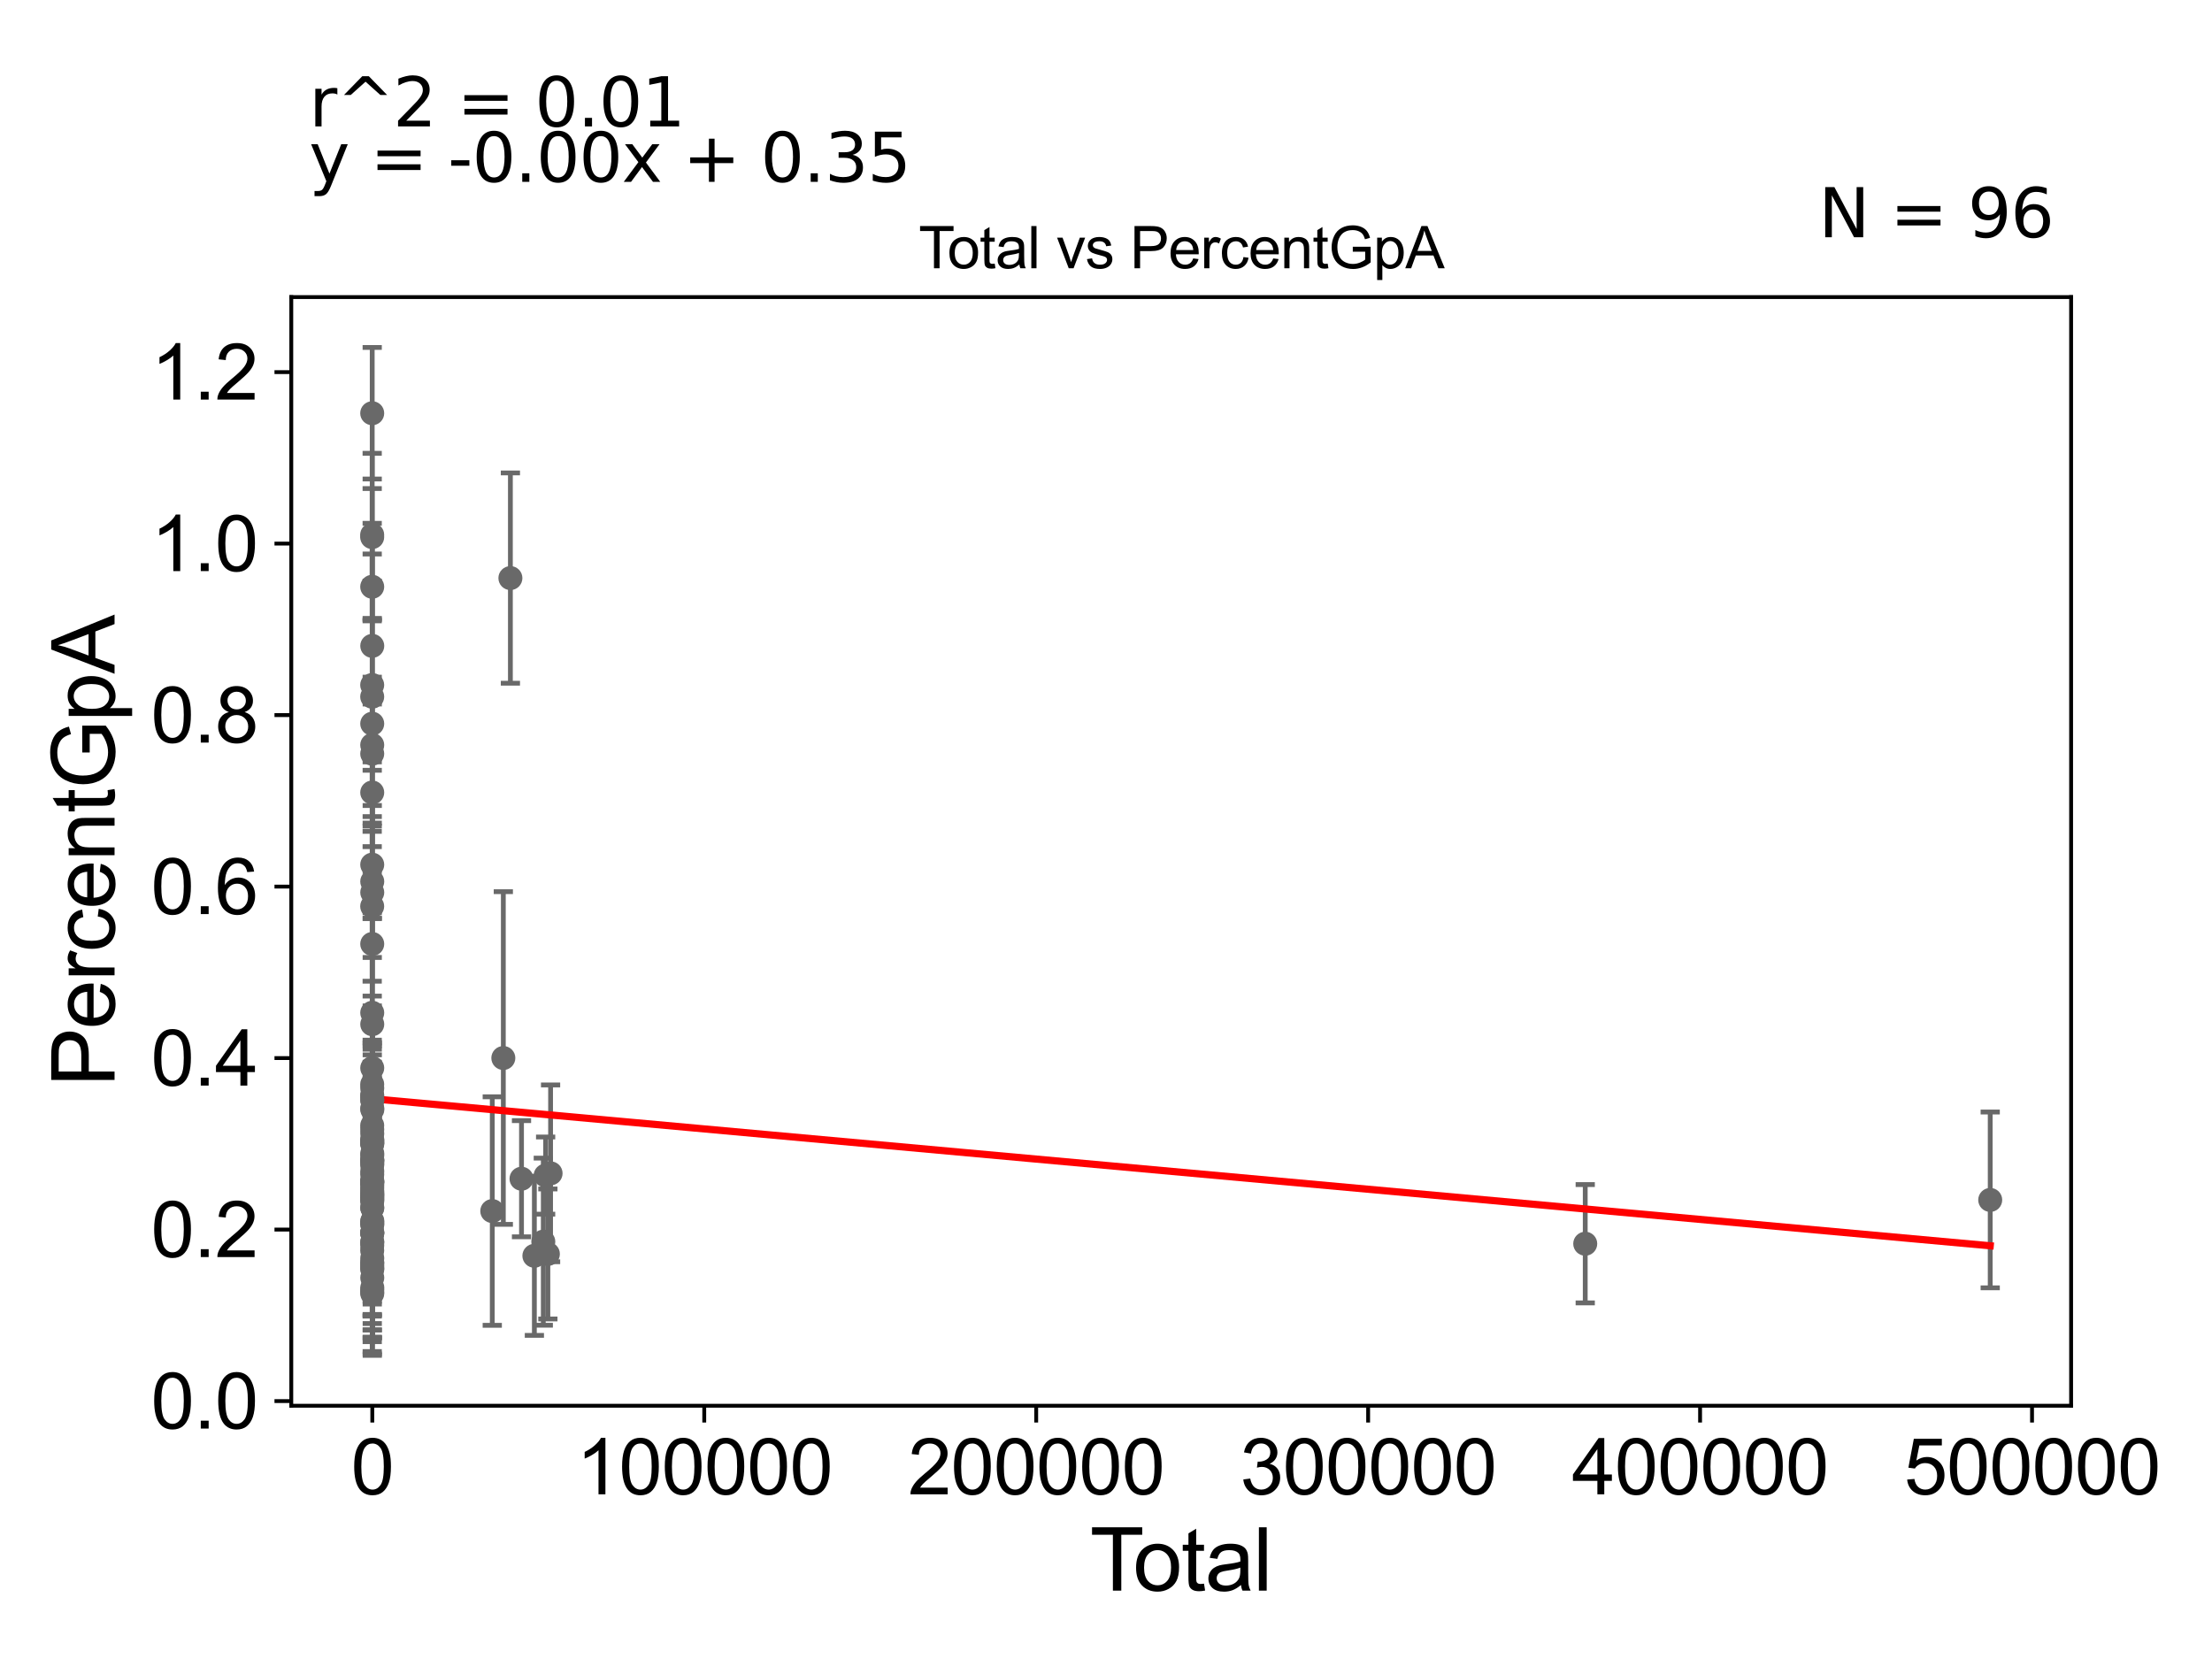 <?xml version="1.0" encoding="utf-8" standalone="no"?>
<!DOCTYPE svg PUBLIC "-//W3C//DTD SVG 1.1//EN"
  "http://www.w3.org/Graphics/SVG/1.1/DTD/svg11.dtd">
<svg xmlns:xlink="http://www.w3.org/1999/xlink" width="460.8pt" height="345.6pt" viewBox="0 0 460.8 345.6" xmlns="http://www.w3.org/2000/svg" version="1.1">
 <defs>
  <style type="text/css">*{stroke-linejoin: round; stroke-linecap: butt}</style>
 </defs>
 <g id="figure_1">
  <g id="patch_1">
   <path d="M 0 345.6 
L 460.8 345.6 
L 460.8 0 
L 0 0 
z
" style="fill: #ffffff"/>
  </g>
  <g id="axes_1">
   <g id="patch_2">
    <path d="M 60.68 292.84 
L 431.451 292.84 
L 431.451 61.886 
L 60.68 61.886 
z
" style="fill: #ffffff"/>
   </g>
   <g id="PathCollection_1">
    <defs>
     <path id="mdeb6305964" d="M 0 1.118 
C 0.297 1.118 0.581 1 0.791 0.791 
C 1 0.581 1.118 0.297 1.118 0 
C 1.118 -0.297 1 -0.581 0.791 -0.791 
C 0.581 -1 0.297 -1.118 0 -1.118 
C -0.297 -1.118 -0.581 -1 -0.791 -0.791 
C -1 -0.581 -1.118 -0.297 -1.118 0 
C -1.118 0.297 -1 0.581 -0.791 0.791 
C -0.581 1 -0.297 1.118 0 1.118 
z
" style="stroke: #696969"/>
    </defs>
    <g clip-path="url(#pa1c61a3467)">
     <use xlink:href="#mdeb6305964" x="414.598" y="249.967" style="fill: #696969; stroke: #696969"/>
     <use xlink:href="#mdeb6305964" x="77.543" y="259.452" style="fill: #696969; stroke: #696969"/>
     <use xlink:href="#mdeb6305964" x="77.543" y="246.408" style="fill: #696969; stroke: #696969"/>
     <use xlink:href="#mdeb6305964" x="77.544" y="246.033" style="fill: #696969; stroke: #696969"/>
     <use xlink:href="#mdeb6305964" x="77.544" y="210.976" style="fill: #696969; stroke: #696969"/>
     <use xlink:href="#mdeb6305964" x="77.544" y="249.941" style="fill: #696969; stroke: #696969"/>
     <use xlink:href="#mdeb6305964" x="77.536" y="145.141" style="fill: #696969; stroke: #696969"/>
     <use xlink:href="#mdeb6305964" x="77.544" y="238.306" style="fill: #696969; stroke: #696969"/>
     <use xlink:href="#mdeb6305964" x="77.544" y="251.596" style="fill: #696969; stroke: #696969"/>
     <use xlink:href="#mdeb6305964" x="77.536" y="228.129" style="fill: #696969; stroke: #696969"/>
     <use xlink:href="#mdeb6305964" x="77.536" y="225.88" style="fill: #696969; stroke: #696969"/>
     <use xlink:href="#mdeb6305964" x="77.536" y="262.972" style="fill: #696969; stroke: #696969"/>
     <use xlink:href="#mdeb6305964" x="77.545" y="230.881" style="fill: #696969; stroke: #696969"/>
     <use xlink:href="#mdeb6305964" x="77.545" y="235.276" style="fill: #696969; stroke: #696969"/>
     <use xlink:href="#mdeb6305964" x="77.545" y="256.928" style="fill: #696969; stroke: #696969"/>
     <use xlink:href="#mdeb6305964" x="77.545" y="269.178" style="fill: #696969; stroke: #696969"/>
     <use xlink:href="#mdeb6305964" x="77.545" y="240.7" style="fill: #696969; stroke: #696969"/>
     <use xlink:href="#mdeb6305964" x="77.545" y="269.473" style="fill: #696969; stroke: #696969"/>
     <use xlink:href="#mdeb6305964" x="77.54" y="241.669" style="fill: #696969; stroke: #696969"/>
     <use xlink:href="#mdeb6305964" x="330.233" y="259.092" style="fill: #696969; stroke: #696969"/>
     <use xlink:href="#mdeb6305964" x="77.545" y="226.682" style="fill: #696969; stroke: #696969"/>
     <use xlink:href="#mdeb6305964" x="77.546" y="183.633" style="fill: #696969; stroke: #696969"/>
     <use xlink:href="#mdeb6305964" x="77.543" y="258.761" style="fill: #696969; stroke: #696969"/>
     <use xlink:href="#mdeb6305964" x="77.546" y="254.944" style="fill: #696969; stroke: #696969"/>
     <use xlink:href="#mdeb6305964" x="77.543" y="238.201" style="fill: #696969; stroke: #696969"/>
     <use xlink:href="#mdeb6305964" x="77.537" y="228.342" style="fill: #696969; stroke: #696969"/>
     <use xlink:href="#mdeb6305964" x="77.54" y="238.034" style="fill: #696969; stroke: #696969"/>
     <use xlink:href="#mdeb6305964" x="77.539" y="246.305" style="fill: #696969; stroke: #696969"/>
     <use xlink:href="#mdeb6305964" x="77.54" y="268.708" style="fill: #696969; stroke: #696969"/>
     <use xlink:href="#mdeb6305964" x="77.54" y="157.018" style="fill: #696969; stroke: #696969"/>
     <use xlink:href="#mdeb6305964" x="77.539" y="237.499" style="fill: #696969; stroke: #696969"/>
     <use xlink:href="#mdeb6305964" x="77.541" y="165.094" style="fill: #696969; stroke: #696969"/>
     <use xlink:href="#mdeb6305964" x="77.541" y="244.671" style="fill: #696969; stroke: #696969"/>
     <use xlink:href="#mdeb6305964" x="77.541" y="242.692" style="fill: #696969; stroke: #696969"/>
     <use xlink:href="#mdeb6305964" x="77.541" y="180.125" style="fill: #696969; stroke: #696969"/>
     <use xlink:href="#mdeb6305964" x="77.541" y="247.505" style="fill: #696969; stroke: #696969"/>
     <use xlink:href="#mdeb6305964" x="77.538" y="86.083" style="fill: #696969; stroke: #696969"/>
     <use xlink:href="#mdeb6305964" x="77.538" y="254.522" style="fill: #696969; stroke: #696969"/>
     <use xlink:href="#mdeb6305964" x="77.538" y="246.237" style="fill: #696969; stroke: #696969"/>
     <use xlink:href="#mdeb6305964" x="77.541" y="150.761" style="fill: #696969; stroke: #696969"/>
     <use xlink:href="#mdeb6305964" x="77.541" y="155.196" style="fill: #696969; stroke: #696969"/>
     <use xlink:href="#mdeb6305964" x="77.541" y="256.851" style="fill: #696969; stroke: #696969"/>
     <use xlink:href="#mdeb6305964" x="77.542" y="196.645" style="fill: #696969; stroke: #696969"/>
     <use xlink:href="#mdeb6305964" x="77.537" y="122.236" style="fill: #696969; stroke: #696969"/>
     <use xlink:href="#mdeb6305964" x="77.542" y="263.718" style="fill: #696969; stroke: #696969"/>
     <use xlink:href="#mdeb6305964" x="77.537" y="234.449" style="fill: #696969; stroke: #696969"/>
     <use xlink:href="#mdeb6305964" x="77.542" y="248.096" style="fill: #696969; stroke: #696969"/>
     <use xlink:href="#mdeb6305964" x="77.543" y="222.479" style="fill: #696969; stroke: #696969"/>
     <use xlink:href="#mdeb6305964" x="77.546" y="249.745" style="fill: #696969; stroke: #696969"/>
     <use xlink:href="#mdeb6305964" x="77.535" y="260.49" style="fill: #696969; stroke: #696969"/>
     <use xlink:href="#mdeb6305964" x="77.534" y="142.695" style="fill: #696969; stroke: #696969"/>
     <use xlink:href="#mdeb6305964" x="77.546" y="246" style="fill: #696969; stroke: #696969"/>
     <use xlink:href="#mdeb6305964" x="77.552" y="237.44" style="fill: #696969; stroke: #696969"/>
     <use xlink:href="#mdeb6305964" x="77.552" y="258.739" style="fill: #696969; stroke: #696969"/>
     <use xlink:href="#mdeb6305964" x="77.552" y="248.454" style="fill: #696969; stroke: #696969"/>
     <use xlink:href="#mdeb6305964" x="77.553" y="242.358" style="fill: #696969; stroke: #696969"/>
     <use xlink:href="#mdeb6305964" x="77.555" y="241.833" style="fill: #696969; stroke: #696969"/>
     <use xlink:href="#mdeb6305964" x="77.556" y="254.36" style="fill: #696969; stroke: #696969"/>
     <use xlink:href="#mdeb6305964" x="77.557" y="241.667" style="fill: #696969; stroke: #696969"/>
     <use xlink:href="#mdeb6305964" x="77.557" y="231.145" style="fill: #696969; stroke: #696969"/>
     <use xlink:href="#mdeb6305964" x="77.558" y="263.169" style="fill: #696969; stroke: #696969"/>
     <use xlink:href="#mdeb6305964" x="77.55" y="246.939" style="fill: #696969; stroke: #696969"/>
     <use xlink:href="#mdeb6305964" x="77.558" y="268.241" style="fill: #696969; stroke: #696969"/>
     <use xlink:href="#mdeb6305964" x="77.562" y="249.014" style="fill: #696969; stroke: #696969"/>
     <use xlink:href="#mdeb6305964" x="102.549" y="252.285" style="fill: #696969; stroke: #696969"/>
     <use xlink:href="#mdeb6305964" x="104.853" y="220.405" style="fill: #696969; stroke: #696969"/>
     <use xlink:href="#mdeb6305964" x="106.325" y="120.424" style="fill: #696969; stroke: #696969"/>
     <use xlink:href="#mdeb6305964" x="108.639" y="245.55" style="fill: #696969; stroke: #696969"/>
     <use xlink:href="#mdeb6305964" x="111.321" y="261.605" style="fill: #696969; stroke: #696969"/>
     <use xlink:href="#mdeb6305964" x="113.179" y="258.663" style="fill: #696969; stroke: #696969"/>
     <use xlink:href="#mdeb6305964" x="113.665" y="244.893" style="fill: #696969; stroke: #696969"/>
     <use xlink:href="#mdeb6305964" x="114.133" y="261.225" style="fill: #696969; stroke: #696969"/>
     <use xlink:href="#mdeb6305964" x="114.696" y="244.43" style="fill: #696969; stroke: #696969"/>
     <use xlink:href="#mdeb6305964" x="77.56" y="229.098" style="fill: #696969; stroke: #696969"/>
     <use xlink:href="#mdeb6305964" x="77.55" y="240.28" style="fill: #696969; stroke: #696969"/>
     <use xlink:href="#mdeb6305964" x="77.551" y="264.184" style="fill: #696969; stroke: #696969"/>
     <use xlink:href="#mdeb6305964" x="77.548" y="236.15" style="fill: #696969; stroke: #696969"/>
     <use xlink:href="#mdeb6305964" x="77.547" y="213.364" style="fill: #696969; stroke: #696969"/>
     <use xlink:href="#mdeb6305964" x="77.547" y="251.618" style="fill: #696969; stroke: #696969"/>
     <use xlink:href="#mdeb6305964" x="77.547" y="237.847" style="fill: #696969; stroke: #696969"/>
     <use xlink:href="#mdeb6305964" x="77.533" y="111.41" style="fill: #696969; stroke: #696969"/>
     <use xlink:href="#mdeb6305964" x="77.533" y="111.885" style="fill: #696969; stroke: #696969"/>
     <use xlink:href="#mdeb6305964" x="77.533" y="188.796" style="fill: #696969; stroke: #696969"/>
     <use xlink:href="#mdeb6305964" x="77.547" y="249.406" style="fill: #696969; stroke: #696969"/>
     <use xlink:href="#mdeb6305964" x="77.547" y="229.222" style="fill: #696969; stroke: #696969"/>
     <use xlink:href="#mdeb6305964" x="77.549" y="264.407" style="fill: #696969; stroke: #696969"/>
     <use xlink:href="#mdeb6305964" x="77.548" y="256.839" style="fill: #696969; stroke: #696969"/>
     <use xlink:href="#mdeb6305964" x="77.548" y="262.108" style="fill: #696969; stroke: #696969"/>
     <use xlink:href="#mdeb6305964" x="77.54" y="250.261" style="fill: #696969; stroke: #696969"/>
     <use xlink:href="#mdeb6305964" x="77.548" y="185.91" style="fill: #696969; stroke: #696969"/>
     <use xlink:href="#mdeb6305964" x="77.548" y="256.717" style="fill: #696969; stroke: #696969"/>
     <use xlink:href="#mdeb6305964" x="77.548" y="134.547" style="fill: #696969; stroke: #696969"/>
     <use xlink:href="#mdeb6305964" x="77.549" y="255.11" style="fill: #696969; stroke: #696969"/>
     <use xlink:href="#mdeb6305964" x="77.549" y="266.177" style="fill: #696969; stroke: #696969"/>
     <use xlink:href="#mdeb6305964" x="77.548" y="248.831" style="fill: #696969; stroke: #696969"/>
     <use xlink:href="#mdeb6305964" x="77.549" y="243.989" style="fill: #696969; stroke: #696969"/>
    </g>
   </g>
   <g id="matplotlib.axis_1">
    <g id="xtick_1">
     <g id="line2d_1">
      <defs>
       <path id="m3ab11ce86e" d="M 0 0 
L 0 3.5 
" style="stroke: #000000; stroke-width: 0.8"/>
      </defs>
      <g>
       <use xlink:href="#m3ab11ce86e" x="77.557" y="292.84" style="stroke: #000000; stroke-width: 0.8"/>
      </g>
     </g>
     <g id="text_1">
      <!-- 0 -->
      <g transform="translate(73.108 311.293)scale(0.16 -0.16)">
       <defs>
        <path id="ArialMT-30" d="M 266 2259 
Q 266 3072 433 3567 
Q 600 4063 929 4331 
Q 1259 4600 1759 4600 
Q 2128 4600 2406 4451 
Q 2684 4303 2865 4023 
Q 3047 3744 3150 3342 
Q 3253 2941 3253 2259 
Q 3253 1453 3087 958 
Q 2922 463 2592 192 
Q 2263 -78 1759 -78 
Q 1097 -78 719 397 
Q 266 969 266 2259 
z
M 844 2259 
Q 844 1131 1108 757 
Q 1372 384 1759 384 
Q 2147 384 2411 759 
Q 2675 1134 2675 2259 
Q 2675 3391 2411 3762 
Q 2147 4134 1753 4134 
Q 1366 4134 1134 3806 
Q 844 3388 844 2259 
z
" transform="scale(0.016)"/>
       </defs>
       <use xlink:href="#ArialMT-30"/>
      </g>
     </g>
    </g>
    <g id="xtick_2">
     <g id="line2d_2">
      <g>
       <use xlink:href="#m3ab11ce86e" x="146.707" y="292.84" style="stroke: #000000; stroke-width: 0.8"/>
      </g>
     </g>
     <g id="text_2">
      <!-- 100000 -->
      <g transform="translate(120.015 311.293)scale(0.16 -0.16)">
       <defs>
        <path id="ArialMT-31" d="M 2384 0 
L 1822 0 
L 1822 3584 
Q 1619 3391 1289 3197 
Q 959 3003 697 2906 
L 697 3450 
Q 1169 3672 1522 3987 
Q 1875 4303 2022 4600 
L 2384 4600 
L 2384 0 
z
" transform="scale(0.016)"/>
       </defs>
       <use xlink:href="#ArialMT-31"/>
       <use xlink:href="#ArialMT-30" x="55.615"/>
       <use xlink:href="#ArialMT-30" x="111.23"/>
       <use xlink:href="#ArialMT-30" x="166.846"/>
       <use xlink:href="#ArialMT-30" x="222.461"/>
       <use xlink:href="#ArialMT-30" x="278.076"/>
      </g>
     </g>
    </g>
    <g id="xtick_3">
     <g id="line2d_3">
      <g>
       <use xlink:href="#m3ab11ce86e" x="215.858" y="292.84" style="stroke: #000000; stroke-width: 0.8"/>
      </g>
     </g>
     <g id="text_3">
      <!-- 200000 -->
      <g transform="translate(189.165 311.293)scale(0.16 -0.16)">
       <defs>
        <path id="ArialMT-32" d="M 3222 541 
L 3222 0 
L 194 0 
Q 188 203 259 391 
Q 375 700 629 1000 
Q 884 1300 1366 1694 
Q 2113 2306 2375 2664 
Q 2638 3022 2638 3341 
Q 2638 3675 2398 3904 
Q 2159 4134 1775 4134 
Q 1369 4134 1125 3890 
Q 881 3647 878 3216 
L 300 3275 
Q 359 3922 746 4261 
Q 1134 4600 1788 4600 
Q 2447 4600 2831 4234 
Q 3216 3869 3216 3328 
Q 3216 3053 3103 2787 
Q 2991 2522 2730 2228 
Q 2469 1934 1863 1422 
Q 1356 997 1212 845 
Q 1069 694 975 541 
L 3222 541 
z
" transform="scale(0.016)"/>
       </defs>
       <use xlink:href="#ArialMT-32"/>
       <use xlink:href="#ArialMT-30" x="55.615"/>
       <use xlink:href="#ArialMT-30" x="111.23"/>
       <use xlink:href="#ArialMT-30" x="166.846"/>
       <use xlink:href="#ArialMT-30" x="222.461"/>
       <use xlink:href="#ArialMT-30" x="278.076"/>
      </g>
     </g>
    </g>
    <g id="xtick_4">
     <g id="line2d_4">
      <g>
       <use xlink:href="#m3ab11ce86e" x="285.008" y="292.84" style="stroke: #000000; stroke-width: 0.8"/>
      </g>
     </g>
     <g id="text_4">
      <!-- 300000 -->
      <g transform="translate(258.315 311.293)scale(0.16 -0.16)">
       <defs>
        <path id="ArialMT-33" d="M 269 1209 
L 831 1284 
Q 928 806 1161 595 
Q 1394 384 1728 384 
Q 2125 384 2398 659 
Q 2672 934 2672 1341 
Q 2672 1728 2419 1979 
Q 2166 2231 1775 2231 
Q 1616 2231 1378 2169 
L 1441 2663 
Q 1497 2656 1531 2656 
Q 1891 2656 2178 2843 
Q 2466 3031 2466 3422 
Q 2466 3731 2256 3934 
Q 2047 4138 1716 4138 
Q 1388 4138 1169 3931 
Q 950 3725 888 3313 
L 325 3413 
Q 428 3978 793 4289 
Q 1159 4600 1703 4600 
Q 2078 4600 2393 4439 
Q 2709 4278 2876 4000 
Q 3044 3722 3044 3409 
Q 3044 3113 2884 2869 
Q 2725 2625 2413 2481 
Q 2819 2388 3044 2092 
Q 3269 1797 3269 1353 
Q 3269 753 2831 336 
Q 2394 -81 1725 -81 
Q 1122 -81 723 278 
Q 325 638 269 1209 
z
" transform="scale(0.016)"/>
       </defs>
       <use xlink:href="#ArialMT-33"/>
       <use xlink:href="#ArialMT-30" x="55.615"/>
       <use xlink:href="#ArialMT-30" x="111.23"/>
       <use xlink:href="#ArialMT-30" x="166.846"/>
       <use xlink:href="#ArialMT-30" x="222.461"/>
       <use xlink:href="#ArialMT-30" x="278.076"/>
      </g>
     </g>
    </g>
    <g id="xtick_5">
     <g id="line2d_5">
      <g>
       <use xlink:href="#m3ab11ce86e" x="354.158" y="292.84" style="stroke: #000000; stroke-width: 0.8"/>
      </g>
     </g>
     <g id="text_5">
      <!-- 400000 -->
      <g transform="translate(327.466 311.293)scale(0.16 -0.16)">
       <defs>
        <path id="ArialMT-34" d="M 2069 0 
L 2069 1097 
L 81 1097 
L 81 1613 
L 2172 4581 
L 2631 4581 
L 2631 1613 
L 3250 1613 
L 3250 1097 
L 2631 1097 
L 2631 0 
L 2069 0 
z
M 2069 1613 
L 2069 3678 
L 634 1613 
L 2069 1613 
z
" transform="scale(0.016)"/>
       </defs>
       <use xlink:href="#ArialMT-34"/>
       <use xlink:href="#ArialMT-30" x="55.615"/>
       <use xlink:href="#ArialMT-30" x="111.23"/>
       <use xlink:href="#ArialMT-30" x="166.846"/>
       <use xlink:href="#ArialMT-30" x="222.461"/>
       <use xlink:href="#ArialMT-30" x="278.076"/>
      </g>
     </g>
    </g>
    <g id="xtick_6">
     <g id="line2d_6">
      <g>
       <use xlink:href="#m3ab11ce86e" x="423.309" y="292.84" style="stroke: #000000; stroke-width: 0.8"/>
      </g>
     </g>
     <g id="text_6">
      <!-- 500000 -->
      <g transform="translate(396.616 311.293)scale(0.16 -0.16)">
       <defs>
        <path id="ArialMT-35" d="M 266 1200 
L 856 1250 
Q 922 819 1161 601 
Q 1400 384 1738 384 
Q 2144 384 2425 690 
Q 2706 997 2706 1503 
Q 2706 1984 2436 2262 
Q 2166 2541 1728 2541 
Q 1456 2541 1237 2417 
Q 1019 2294 894 2097 
L 366 2166 
L 809 4519 
L 3088 4519 
L 3088 3981 
L 1259 3981 
L 1013 2750 
Q 1425 3038 1878 3038 
Q 2478 3038 2890 2622 
Q 3303 2206 3303 1553 
Q 3303 931 2941 478 
Q 2500 -78 1738 -78 
Q 1113 -78 717 272 
Q 322 622 266 1200 
z
" transform="scale(0.016)"/>
       </defs>
       <use xlink:href="#ArialMT-35"/>
       <use xlink:href="#ArialMT-30" x="55.615"/>
       <use xlink:href="#ArialMT-30" x="111.23"/>
       <use xlink:href="#ArialMT-30" x="166.846"/>
       <use xlink:href="#ArialMT-30" x="222.461"/>
       <use xlink:href="#ArialMT-30" x="278.076"/>
      </g>
     </g>
    </g>
    <g id="text_7">
     <!-- Total -->
     <g transform="translate(227.06 331.357)scale(0.18 -0.18)">
      <defs>
       <path id="ArialMT-54" d="M 1659 0 
L 1659 4041 
L 150 4041 
L 150 4581 
L 3781 4581 
L 3781 4041 
L 2266 4041 
L 2266 0 
L 1659 0 
z
" transform="scale(0.016)"/>
       <path id="ArialMT-6f" d="M 213 1659 
Q 213 2581 725 3025 
Q 1153 3394 1769 3394 
Q 2453 3394 2887 2945 
Q 3322 2497 3322 1706 
Q 3322 1066 3130 698 
Q 2938 331 2570 128 
Q 2203 -75 1769 -75 
Q 1072 -75 642 372 
Q 213 819 213 1659 
z
M 791 1659 
Q 791 1022 1069 705 
Q 1347 388 1769 388 
Q 2188 388 2466 706 
Q 2744 1025 2744 1678 
Q 2744 2294 2464 2611 
Q 2184 2928 1769 2928 
Q 1347 2928 1069 2612 
Q 791 2297 791 1659 
z
" transform="scale(0.016)"/>
       <path id="ArialMT-74" d="M 1650 503 
L 1731 6 
Q 1494 -44 1306 -44 
Q 1000 -44 831 53 
Q 663 150 594 308 
Q 525 466 525 972 
L 525 2881 
L 113 2881 
L 113 3319 
L 525 3319 
L 525 4141 
L 1084 4478 
L 1084 3319 
L 1650 3319 
L 1650 2881 
L 1084 2881 
L 1084 941 
Q 1084 700 1114 631 
Q 1144 563 1211 522 
Q 1278 481 1403 481 
Q 1497 481 1650 503 
z
" transform="scale(0.016)"/>
       <path id="ArialMT-61" d="M 2588 409 
Q 2275 144 1986 34 
Q 1697 -75 1366 -75 
Q 819 -75 525 192 
Q 231 459 231 875 
Q 231 1119 342 1320 
Q 453 1522 633 1644 
Q 813 1766 1038 1828 
Q 1203 1872 1538 1913 
Q 2219 1994 2541 2106 
Q 2544 2222 2544 2253 
Q 2544 2597 2384 2738 
Q 2169 2928 1744 2928 
Q 1347 2928 1158 2789 
Q 969 2650 878 2297 
L 328 2372 
Q 403 2725 575 2942 
Q 747 3159 1072 3276 
Q 1397 3394 1825 3394 
Q 2250 3394 2515 3294 
Q 2781 3194 2906 3042 
Q 3031 2891 3081 2659 
Q 3109 2516 3109 2141 
L 3109 1391 
Q 3109 606 3145 398 
Q 3181 191 3288 0 
L 2700 0 
Q 2613 175 2588 409 
z
M 2541 1666 
Q 2234 1541 1622 1453 
Q 1275 1403 1131 1340 
Q 988 1278 909 1158 
Q 831 1038 831 891 
Q 831 666 1001 516 
Q 1172 366 1500 366 
Q 1825 366 2078 508 
Q 2331 650 2450 897 
Q 2541 1088 2541 1459 
L 2541 1666 
z
" transform="scale(0.016)"/>
       <path id="ArialMT-6c" d="M 409 0 
L 409 4581 
L 972 4581 
L 972 0 
L 409 0 
z
" transform="scale(0.016)"/>
      </defs>
      <use xlink:href="#ArialMT-54"/>
      <use xlink:href="#ArialMT-6f" x="49.959"/>
      <use xlink:href="#ArialMT-74" x="105.574"/>
      <use xlink:href="#ArialMT-61" x="133.357"/>
      <use xlink:href="#ArialMT-6c" x="188.973"/>
     </g>
    </g>
   </g>
   <g id="matplotlib.axis_2">
    <g id="ytick_1">
     <g id="line2d_7">
      <defs>
       <path id="mc2beab95e8" d="M 0 0 
L -3.5 0 
" style="stroke: #000000; stroke-width: 0.8"/>
      </defs>
      <g>
       <use xlink:href="#mc2beab95e8" x="60.68" y="291.868" style="stroke: #000000; stroke-width: 0.8"/>
      </g>
     </g>
     <g id="text_8">
      <!-- 0.0 -->
      <g transform="translate(31.44 297.595)scale(0.16 -0.16)">
       <defs>
        <path id="ArialMT-2e" d="M 581 0 
L 581 641 
L 1222 641 
L 1222 0 
L 581 0 
z
" transform="scale(0.016)"/>
       </defs>
       <use xlink:href="#ArialMT-30"/>
       <use xlink:href="#ArialMT-2e" x="55.615"/>
       <use xlink:href="#ArialMT-30" x="83.398"/>
      </g>
     </g>
    </g>
    <g id="ytick_2">
     <g id="line2d_8">
      <g>
       <use xlink:href="#mc2beab95e8" x="60.68" y="256.143" style="stroke: #000000; stroke-width: 0.8"/>
      </g>
     </g>
     <g id="text_9">
      <!-- 0.2 -->
      <g transform="translate(31.44 261.869)scale(0.16 -0.16)">
       <use xlink:href="#ArialMT-30"/>
       <use xlink:href="#ArialMT-2e" x="55.615"/>
       <use xlink:href="#ArialMT-32" x="83.398"/>
      </g>
     </g>
    </g>
    <g id="ytick_3">
     <g id="line2d_9">
      <g>
       <use xlink:href="#mc2beab95e8" x="60.68" y="220.418" style="stroke: #000000; stroke-width: 0.8"/>
      </g>
     </g>
     <g id="text_10">
      <!-- 0.4 -->
      <g transform="translate(31.44 226.144)scale(0.16 -0.16)">
       <use xlink:href="#ArialMT-30"/>
       <use xlink:href="#ArialMT-2e" x="55.615"/>
       <use xlink:href="#ArialMT-34" x="83.398"/>
      </g>
     </g>
    </g>
    <g id="ytick_4">
     <g id="line2d_10">
      <g>
       <use xlink:href="#mc2beab95e8" x="60.68" y="184.693" style="stroke: #000000; stroke-width: 0.8"/>
      </g>
     </g>
     <g id="text_11">
      <!-- 0.6 -->
      <g transform="translate(31.44 190.419)scale(0.16 -0.16)">
       <defs>
        <path id="ArialMT-36" d="M 3184 3459 
L 2625 3416 
Q 2550 3747 2413 3897 
Q 2184 4138 1850 4138 
Q 1581 4138 1378 3988 
Q 1113 3794 959 3422 
Q 806 3050 800 2363 
Q 1003 2672 1297 2822 
Q 1591 2972 1913 2972 
Q 2475 2972 2870 2558 
Q 3266 2144 3266 1488 
Q 3266 1056 3080 686 
Q 2894 316 2569 119 
Q 2244 -78 1831 -78 
Q 1128 -78 684 439 
Q 241 956 241 2144 
Q 241 3472 731 4075 
Q 1159 4600 1884 4600 
Q 2425 4600 2770 4297 
Q 3116 3994 3184 3459 
z
M 888 1484 
Q 888 1194 1011 928 
Q 1134 663 1356 523 
Q 1578 384 1822 384 
Q 2178 384 2434 671 
Q 2691 959 2691 1453 
Q 2691 1928 2437 2201 
Q 2184 2475 1800 2475 
Q 1419 2475 1153 2201 
Q 888 1928 888 1484 
z
" transform="scale(0.016)"/>
       </defs>
       <use xlink:href="#ArialMT-30"/>
       <use xlink:href="#ArialMT-2e" x="55.615"/>
       <use xlink:href="#ArialMT-36" x="83.398"/>
      </g>
     </g>
    </g>
    <g id="ytick_5">
     <g id="line2d_11">
      <g>
       <use xlink:href="#mc2beab95e8" x="60.68" y="148.967" style="stroke: #000000; stroke-width: 0.8"/>
      </g>
     </g>
     <g id="text_12">
      <!-- 0.8 -->
      <g transform="translate(31.44 154.694)scale(0.16 -0.16)">
       <defs>
        <path id="ArialMT-38" d="M 1131 2484 
Q 781 2613 612 2850 
Q 444 3088 444 3419 
Q 444 3919 803 4259 
Q 1163 4600 1759 4600 
Q 2359 4600 2725 4251 
Q 3091 3903 3091 3403 
Q 3091 3084 2923 2848 
Q 2756 2613 2416 2484 
Q 2838 2347 3058 2040 
Q 3278 1734 3278 1309 
Q 3278 722 2862 322 
Q 2447 -78 1769 -78 
Q 1091 -78 675 323 
Q 259 725 259 1325 
Q 259 1772 486 2073 
Q 713 2375 1131 2484 
z
M 1019 3438 
Q 1019 3113 1228 2906 
Q 1438 2700 1772 2700 
Q 2097 2700 2305 2904 
Q 2513 3109 2513 3406 
Q 2513 3716 2298 3927 
Q 2084 4138 1766 4138 
Q 1444 4138 1231 3931 
Q 1019 3725 1019 3438 
z
M 838 1322 
Q 838 1081 952 856 
Q 1066 631 1291 507 
Q 1516 384 1775 384 
Q 2178 384 2440 643 
Q 2703 903 2703 1303 
Q 2703 1709 2433 1975 
Q 2163 2241 1756 2241 
Q 1359 2241 1098 1978 
Q 838 1716 838 1322 
z
" transform="scale(0.016)"/>
       </defs>
       <use xlink:href="#ArialMT-30"/>
       <use xlink:href="#ArialMT-2e" x="55.615"/>
       <use xlink:href="#ArialMT-38" x="83.398"/>
      </g>
     </g>
    </g>
    <g id="ytick_6">
     <g id="line2d_12">
      <g>
       <use xlink:href="#mc2beab95e8" x="60.68" y="113.242" style="stroke: #000000; stroke-width: 0.8"/>
      </g>
     </g>
     <g id="text_13">
      <!-- 1.0 -->
      <g transform="translate(31.44 118.968)scale(0.16 -0.16)">
       <use xlink:href="#ArialMT-31"/>
       <use xlink:href="#ArialMT-2e" x="55.615"/>
       <use xlink:href="#ArialMT-30" x="83.398"/>
      </g>
     </g>
    </g>
    <g id="ytick_7">
     <g id="line2d_13">
      <g>
       <use xlink:href="#mc2beab95e8" x="60.68" y="77.517" style="stroke: #000000; stroke-width: 0.8"/>
      </g>
     </g>
     <g id="text_14">
      <!-- 1.2 -->
      <g transform="translate(31.44 83.243)scale(0.16 -0.16)">
       <use xlink:href="#ArialMT-31"/>
       <use xlink:href="#ArialMT-2e" x="55.615"/>
       <use xlink:href="#ArialMT-32" x="83.398"/>
      </g>
     </g>
    </g>
    <g id="text_15">
     <!-- PercentGpA -->
     <g transform="translate(23.863 226.386)rotate(-90)scale(0.18 -0.18)">
      <defs>
       <path id="ArialMT-50" d="M 494 0 
L 494 4581 
L 2222 4581 
Q 2678 4581 2919 4538 
Q 3256 4481 3484 4323 
Q 3713 4166 3852 3881 
Q 3991 3597 3991 3256 
Q 3991 2672 3619 2267 
Q 3247 1863 2275 1863 
L 1100 1863 
L 1100 0 
L 494 0 
z
M 1100 2403 
L 2284 2403 
Q 2872 2403 3119 2622 
Q 3366 2841 3366 3238 
Q 3366 3525 3220 3729 
Q 3075 3934 2838 4000 
Q 2684 4041 2272 4041 
L 1100 4041 
L 1100 2403 
z
" transform="scale(0.016)"/>
       <path id="ArialMT-65" d="M 2694 1069 
L 3275 997 
Q 3138 488 2766 206 
Q 2394 -75 1816 -75 
Q 1088 -75 661 373 
Q 234 822 234 1631 
Q 234 2469 665 2931 
Q 1097 3394 1784 3394 
Q 2450 3394 2872 2941 
Q 3294 2488 3294 1666 
Q 3294 1616 3291 1516 
L 816 1516 
Q 847 969 1125 678 
Q 1403 388 1819 388 
Q 2128 388 2347 550 
Q 2566 713 2694 1069 
z
M 847 1978 
L 2700 1978 
Q 2663 2397 2488 2606 
Q 2219 2931 1791 2931 
Q 1403 2931 1139 2672 
Q 875 2413 847 1978 
z
" transform="scale(0.016)"/>
       <path id="ArialMT-72" d="M 416 0 
L 416 3319 
L 922 3319 
L 922 2816 
Q 1116 3169 1280 3281 
Q 1444 3394 1641 3394 
Q 1925 3394 2219 3213 
L 2025 2691 
Q 1819 2813 1613 2813 
Q 1428 2813 1281 2702 
Q 1134 2591 1072 2394 
Q 978 2094 978 1738 
L 978 0 
L 416 0 
z
" transform="scale(0.016)"/>
       <path id="ArialMT-63" d="M 2588 1216 
L 3141 1144 
Q 3050 572 2676 248 
Q 2303 -75 1759 -75 
Q 1078 -75 664 370 
Q 250 816 250 1647 
Q 250 2184 428 2587 
Q 606 2991 970 3192 
Q 1334 3394 1763 3394 
Q 2303 3394 2647 3120 
Q 2991 2847 3088 2344 
L 2541 2259 
Q 2463 2594 2264 2762 
Q 2066 2931 1784 2931 
Q 1359 2931 1093 2626 
Q 828 2322 828 1663 
Q 828 994 1084 691 
Q 1341 388 1753 388 
Q 2084 388 2306 591 
Q 2528 794 2588 1216 
z
" transform="scale(0.016)"/>
       <path id="ArialMT-6e" d="M 422 0 
L 422 3319 
L 928 3319 
L 928 2847 
Q 1294 3394 1984 3394 
Q 2284 3394 2536 3286 
Q 2788 3178 2913 3003 
Q 3038 2828 3088 2588 
Q 3119 2431 3119 2041 
L 3119 0 
L 2556 0 
L 2556 2019 
Q 2556 2363 2490 2533 
Q 2425 2703 2258 2804 
Q 2091 2906 1866 2906 
Q 1506 2906 1245 2678 
Q 984 2450 984 1813 
L 984 0 
L 422 0 
z
" transform="scale(0.016)"/>
       <path id="ArialMT-47" d="M 2638 1797 
L 2638 2334 
L 4578 2338 
L 4578 638 
Q 4131 281 3656 101 
Q 3181 -78 2681 -78 
Q 2006 -78 1454 211 
Q 903 500 622 1047 
Q 341 1594 341 2269 
Q 341 2938 620 3517 
Q 900 4097 1425 4378 
Q 1950 4659 2634 4659 
Q 3131 4659 3532 4498 
Q 3934 4338 4162 4050 
Q 4391 3763 4509 3300 
L 3963 3150 
Q 3859 3500 3706 3700 
Q 3553 3900 3268 4020 
Q 2984 4141 2638 4141 
Q 2222 4141 1919 4014 
Q 1616 3888 1430 3681 
Q 1244 3475 1141 3228 
Q 966 2803 966 2306 
Q 966 1694 1177 1281 
Q 1388 869 1791 669 
Q 2194 469 2647 469 
Q 3041 469 3416 620 
Q 3791 772 3984 944 
L 3984 1797 
L 2638 1797 
z
" transform="scale(0.016)"/>
       <path id="ArialMT-70" d="M 422 -1272 
L 422 3319 
L 934 3319 
L 934 2888 
Q 1116 3141 1344 3267 
Q 1572 3394 1897 3394 
Q 2322 3394 2647 3175 
Q 2972 2956 3137 2557 
Q 3303 2159 3303 1684 
Q 3303 1175 3120 767 
Q 2938 359 2589 142 
Q 2241 -75 1856 -75 
Q 1575 -75 1351 44 
Q 1128 163 984 344 
L 984 -1272 
L 422 -1272 
z
M 931 1641 
Q 931 1000 1190 694 
Q 1450 388 1819 388 
Q 2194 388 2461 705 
Q 2728 1022 2728 1688 
Q 2728 2322 2467 2637 
Q 2206 2953 1844 2953 
Q 1484 2953 1207 2617 
Q 931 2281 931 1641 
z
" transform="scale(0.016)"/>
       <path id="ArialMT-41" d="M -9 0 
L 1750 4581 
L 2403 4581 
L 4278 0 
L 3588 0 
L 3053 1388 
L 1138 1388 
L 634 0 
L -9 0 
z
M 1313 1881 
L 2866 1881 
L 2388 3150 
Q 2169 3728 2063 4100 
Q 1975 3659 1816 3225 
L 1313 1881 
z
" transform="scale(0.016)"/>
      </defs>
      <use xlink:href="#ArialMT-50"/>
      <use xlink:href="#ArialMT-65" x="66.699"/>
      <use xlink:href="#ArialMT-72" x="122.314"/>
      <use xlink:href="#ArialMT-63" x="155.615"/>
      <use xlink:href="#ArialMT-65" x="205.615"/>
      <use xlink:href="#ArialMT-6e" x="261.23"/>
      <use xlink:href="#ArialMT-74" x="316.846"/>
      <use xlink:href="#ArialMT-47" x="344.629"/>
      <use xlink:href="#ArialMT-70" x="422.412"/>
      <use xlink:href="#ArialMT-41" x="478.027"/>
     </g>
    </g>
   </g>
   <g id="LineCollection_1">
    <path d="M 414.598 268.279 
L 414.598 231.654 
" clip-path="url(#pa1c61a3467)" style="fill: none; stroke: #696969"/>
    <path d="M 77.543 268.064 
L 77.543 250.841 
" clip-path="url(#pa1c61a3467)" style="fill: none; stroke: #696969"/>
    <path d="M 77.543 266.273 
L 77.543 226.543 
" clip-path="url(#pa1c61a3467)" style="fill: none; stroke: #696969"/>
    <path d="M 77.544 260.467 
L 77.544 231.6 
" clip-path="url(#pa1c61a3467)" style="fill: none; stroke: #696969"/>
    <path d="M 77.544 230.584 
L 77.544 191.367 
" clip-path="url(#pa1c61a3467)" style="fill: none; stroke: #696969"/>
    <path d="M 77.544 259.871 
L 77.544 240.011 
" clip-path="url(#pa1c61a3467)" style="fill: none; stroke: #696969"/>
    <path d="M 77.536 145.762 
L 77.536 144.519 
" clip-path="url(#pa1c61a3467)" style="fill: none; stroke: #696969"/>
    <path d="M 77.544 238.934 
L 77.544 237.678 
" clip-path="url(#pa1c61a3467)" style="fill: none; stroke: #696969"/>
    <path d="M 77.544 254.793 
L 77.544 248.398 
" clip-path="url(#pa1c61a3467)" style="fill: none; stroke: #696969"/>
    <path d="M 77.536 234.975 
L 77.536 221.284 
" clip-path="url(#pa1c61a3467)" style="fill: none; stroke: #696969"/>
    <path d="M 77.536 266.898 
L 77.536 184.861 
" clip-path="url(#pa1c61a3467)" style="fill: none; stroke: #696969"/>
    <path d="M 77.536 274.179 
L 77.536 251.765 
" clip-path="url(#pa1c61a3467)" style="fill: none; stroke: #696969"/>
    <path d="M 77.545 243.896 
L 77.545 217.866 
" clip-path="url(#pa1c61a3467)" style="fill: none; stroke: #696969"/>
    <path d="M 77.545 239.833 
L 77.545 230.718 
" clip-path="url(#pa1c61a3467)" style="fill: none; stroke: #696969"/>
    <path d="M 77.545 266.292 
L 77.545 247.565 
" clip-path="url(#pa1c61a3467)" style="fill: none; stroke: #696969"/>
    <path d="M 77.545 282.042 
L 77.545 256.314 
" clip-path="url(#pa1c61a3467)" style="fill: none; stroke: #696969"/>
    <path d="M 77.545 247.803 
L 77.545 233.598 
" clip-path="url(#pa1c61a3467)" style="fill: none; stroke: #696969"/>
    <path d="M 77.545 278.721 
L 77.545 260.225 
" clip-path="url(#pa1c61a3467)" style="fill: none; stroke: #696969"/>
    <path d="M 77.54 247.941 
L 77.54 235.398 
" clip-path="url(#pa1c61a3467)" style="fill: none; stroke: #696969"/>
    <path d="M 330.233 271.417 
L 330.233 246.768 
" clip-path="url(#pa1c61a3467)" style="fill: none; stroke: #696969"/>
    <path d="M 77.545 228.948 
L 77.545 224.415 
" clip-path="url(#pa1c61a3467)" style="fill: none; stroke: #696969"/>
    <path d="M 77.546 199.46 
L 77.546 167.805 
" clip-path="url(#pa1c61a3467)" style="fill: none; stroke: #696969"/>
    <path d="M 77.543 269.121 
L 77.543 248.401 
" clip-path="url(#pa1c61a3467)" style="fill: none; stroke: #696969"/>
    <path d="M 77.546 256.878 
L 77.546 253.011 
" clip-path="url(#pa1c61a3467)" style="fill: none; stroke: #696969"/>
    <path d="M 77.543 244.58 
L 77.543 231.821 
" clip-path="url(#pa1c61a3467)" style="fill: none; stroke: #696969"/>
    <path d="M 77.537 230.535 
L 77.537 226.149 
" clip-path="url(#pa1c61a3467)" style="fill: none; stroke: #696969"/>
    <path d="M 77.54 238.87 
L 77.54 237.198 
" clip-path="url(#pa1c61a3467)" style="fill: none; stroke: #696969"/>
    <path d="M 77.539 261.06 
L 77.539 231.55 
" clip-path="url(#pa1c61a3467)" style="fill: none; stroke: #696969"/>
    <path d="M 77.54 281.551 
L 77.54 255.864 
" clip-path="url(#pa1c61a3467)" style="fill: none; stroke: #696969"/>
    <path d="M 77.54 172.088 
L 77.54 141.949 
" clip-path="url(#pa1c61a3467)" style="fill: none; stroke: #696969"/>
    <path d="M 77.539 252.308 
L 77.539 222.69 
" clip-path="url(#pa1c61a3467)" style="fill: none; stroke: #696969"/>
    <path d="M 77.541 171.469 
L 77.541 158.719 
" clip-path="url(#pa1c61a3467)" style="fill: none; stroke: #696969"/>
    <path d="M 77.541 246.44 
L 77.541 242.903 
" clip-path="url(#pa1c61a3467)" style="fill: none; stroke: #696969"/>
    <path d="M 77.541 271.101 
L 77.541 214.282 
" clip-path="url(#pa1c61a3467)" style="fill: none; stroke: #696969"/>
    <path d="M 77.541 190.145 
L 77.541 170.106 
" clip-path="url(#pa1c61a3467)" style="fill: none; stroke: #696969"/>
    <path d="M 77.541 262.356 
L 77.541 232.654 
" clip-path="url(#pa1c61a3467)" style="fill: none; stroke: #696969"/>
    <path d="M 77.538 99.783 
L 77.538 72.384 
" clip-path="url(#pa1c61a3467)" style="fill: none; stroke: #696969"/>
    <path d="M 77.538 258.517 
L 77.538 250.527 
" clip-path="url(#pa1c61a3467)" style="fill: none; stroke: #696969"/>
    <path d="M 77.538 255.62 
L 77.538 236.853 
" clip-path="url(#pa1c61a3467)" style="fill: none; stroke: #696969"/>
    <path d="M 77.541 160.459 
L 77.541 141.063 
" clip-path="url(#pa1c61a3467)" style="fill: none; stroke: #696969"/>
    <path d="M 77.541 181.566 
L 77.541 128.825 
" clip-path="url(#pa1c61a3467)" style="fill: none; stroke: #696969"/>
    <path d="M 77.541 260.92 
L 77.541 252.783 
" clip-path="url(#pa1c61a3467)" style="fill: none; stroke: #696969"/>
    <path d="M 77.542 207.5 
L 77.542 185.79 
" clip-path="url(#pa1c61a3467)" style="fill: none; stroke: #696969"/>
    <path d="M 77.537 129.065 
L 77.537 115.407 
" clip-path="url(#pa1c61a3467)" style="fill: none; stroke: #696969"/>
    <path d="M 77.542 279.497 
L 77.542 247.939 
" clip-path="url(#pa1c61a3467)" style="fill: none; stroke: #696969"/>
    <path d="M 77.537 252.214 
L 77.537 216.684 
" clip-path="url(#pa1c61a3467)" style="fill: none; stroke: #696969"/>
    <path d="M 77.542 254.934 
L 77.542 241.258 
" clip-path="url(#pa1c61a3467)" style="fill: none; stroke: #696969"/>
    <path d="M 77.543 227.457 
L 77.543 217.501 
" clip-path="url(#pa1c61a3467)" style="fill: none; stroke: #696969"/>
    <path d="M 77.546 256.774 
L 77.546 242.716 
" clip-path="url(#pa1c61a3467)" style="fill: none; stroke: #696969"/>
    <path d="M 77.535 273.972 
L 77.535 247.008 
" clip-path="url(#pa1c61a3467)" style="fill: none; stroke: #696969"/>
    <path d="M 77.534 176.371 
L 77.534 109.019 
" clip-path="url(#pa1c61a3467)" style="fill: none; stroke: #696969"/>
    <path d="M 77.546 255.375 
L 77.546 236.626 
" clip-path="url(#pa1c61a3467)" style="fill: none; stroke: #696969"/>
    <path d="M 77.552 241.105 
L 77.552 233.776 
" clip-path="url(#pa1c61a3467)" style="fill: none; stroke: #696969"/>
    <path d="M 77.552 262.475 
L 77.552 255.004 
" clip-path="url(#pa1c61a3467)" style="fill: none; stroke: #696969"/>
    <path d="M 77.552 251.716 
L 77.552 245.191 
" clip-path="url(#pa1c61a3467)" style="fill: none; stroke: #696969"/>
    <path d="M 77.553 248.116 
L 77.553 236.6 
" clip-path="url(#pa1c61a3467)" style="fill: none; stroke: #696969"/>
    <path d="M 77.555 258.236 
L 77.555 225.43 
" clip-path="url(#pa1c61a3467)" style="fill: none; stroke: #696969"/>
    <path d="M 77.556 265.018 
L 77.556 243.702 
" clip-path="url(#pa1c61a3467)" style="fill: none; stroke: #696969"/>
    <path d="M 77.557 246.984 
L 77.557 236.35 
" clip-path="url(#pa1c61a3467)" style="fill: none; stroke: #696969"/>
    <path d="M 77.557 235.055 
L 77.557 227.235 
" clip-path="url(#pa1c61a3467)" style="fill: none; stroke: #696969"/>
    <path d="M 77.558 278.674 
L 77.558 247.664 
" clip-path="url(#pa1c61a3467)" style="fill: none; stroke: #696969"/>
    <path d="M 77.55 253.074 
L 77.55 240.803 
" clip-path="url(#pa1c61a3467)" style="fill: none; stroke: #696969"/>
    <path d="M 77.558 282.342 
L 77.558 254.141 
" clip-path="url(#pa1c61a3467)" style="fill: none; stroke: #696969"/>
    <path d="M 77.562 265.569 
L 77.562 232.458 
" clip-path="url(#pa1c61a3467)" style="fill: none; stroke: #696969"/>
    <path d="M 102.549 276.088 
L 102.549 228.482 
" clip-path="url(#pa1c61a3467)" style="fill: none; stroke: #696969"/>
    <path d="M 104.853 255.055 
L 104.853 185.755 
" clip-path="url(#pa1c61a3467)" style="fill: none; stroke: #696969"/>
    <path d="M 106.325 142.328 
L 106.325 98.52 
" clip-path="url(#pa1c61a3467)" style="fill: none; stroke: #696969"/>
    <path d="M 108.639 257.651 
L 108.639 233.448 
" clip-path="url(#pa1c61a3467)" style="fill: none; stroke: #696969"/>
    <path d="M 111.321 278.183 
L 111.321 245.026 
" clip-path="url(#pa1c61a3467)" style="fill: none; stroke: #696969"/>
    <path d="M 113.179 276.071 
L 113.179 241.254 
" clip-path="url(#pa1c61a3467)" style="fill: none; stroke: #696969"/>
    <path d="M 113.665 252.927 
L 113.665 236.859 
" clip-path="url(#pa1c61a3467)" style="fill: none; stroke: #696969"/>
    <path d="M 114.133 274.769 
L 114.133 247.682 
" clip-path="url(#pa1c61a3467)" style="fill: none; stroke: #696969"/>
    <path d="M 114.696 262.848 
L 114.696 226.013 
" clip-path="url(#pa1c61a3467)" style="fill: none; stroke: #696969"/>
    <path d="M 77.56 246.699 
L 77.56 211.497 
" clip-path="url(#pa1c61a3467)" style="fill: none; stroke: #696969"/>
    <path d="M 77.55 260.822 
L 77.55 219.738 
" clip-path="url(#pa1c61a3467)" style="fill: none; stroke: #696969"/>
    <path d="M 77.551 277.058 
L 77.551 251.31 
" clip-path="url(#pa1c61a3467)" style="fill: none; stroke: #696969"/>
    <path d="M 77.548 259.658 
L 77.548 212.643 
" clip-path="url(#pa1c61a3467)" style="fill: none; stroke: #696969"/>
    <path d="M 77.547 217.189 
L 77.547 209.539 
" clip-path="url(#pa1c61a3467)" style="fill: none; stroke: #696969"/>
    <path d="M 77.547 278.549 
L 77.547 224.686 
" clip-path="url(#pa1c61a3467)" style="fill: none; stroke: #696969"/>
    <path d="M 77.547 257.13 
L 77.547 218.565 
" clip-path="url(#pa1c61a3467)" style="fill: none; stroke: #696969"/>
    <path d="M 77.533 121.045 
L 77.533 101.776 
" clip-path="url(#pa1c61a3467)" style="fill: none; stroke: #696969"/>
    <path d="M 77.533 129.336 
L 77.533 94.433 
" clip-path="url(#pa1c61a3467)" style="fill: none; stroke: #696969"/>
    <path d="M 77.533 204.404 
L 77.533 173.188 
" clip-path="url(#pa1c61a3467)" style="fill: none; stroke: #696969"/>
    <path d="M 77.547 277.041 
L 77.547 221.77 
" clip-path="url(#pa1c61a3467)" style="fill: none; stroke: #696969"/>
    <path d="M 77.547 248.157 
L 77.547 210.287 
" clip-path="url(#pa1c61a3467)" style="fill: none; stroke: #696969"/>
    <path d="M 77.549 271.649 
L 77.549 257.164 
" clip-path="url(#pa1c61a3467)" style="fill: none; stroke: #696969"/>
    <path d="M 77.548 262.525 
L 77.548 251.153 
" clip-path="url(#pa1c61a3467)" style="fill: none; stroke: #696969"/>
    <path d="M 77.548 275.718 
L 77.548 248.497 
" clip-path="url(#pa1c61a3467)" style="fill: none; stroke: #696969"/>
    <path d="M 77.54 255.512 
L 77.54 245.01 
" clip-path="url(#pa1c61a3467)" style="fill: none; stroke: #696969"/>
    <path d="M 77.548 191.283 
L 77.548 180.537 
" clip-path="url(#pa1c61a3467)" style="fill: none; stroke: #696969"/>
    <path d="M 77.548 263.41 
L 77.548 250.023 
" clip-path="url(#pa1c61a3467)" style="fill: none; stroke: #696969"/>
    <path d="M 77.548 146.657 
L 77.548 122.437 
" clip-path="url(#pa1c61a3467)" style="fill: none; stroke: #696969"/>
    <path d="M 77.549 258.568 
L 77.549 251.652 
" clip-path="url(#pa1c61a3467)" style="fill: none; stroke: #696969"/>
    <path d="M 77.549 273.821 
L 77.549 258.534 
" clip-path="url(#pa1c61a3467)" style="fill: none; stroke: #696969"/>
    <path d="M 77.548 253.819 
L 77.548 243.843 
" clip-path="url(#pa1c61a3467)" style="fill: none; stroke: #696969"/>
    <path d="M 77.549 257.547 
L 77.549 230.431 
" clip-path="url(#pa1c61a3467)" style="fill: none; stroke: #696969"/>
   </g>
   <g id="line2d_14">
    <defs>
     <path id="mc91a0aa675" d="M 2 0 
L -2 -0 
" style="stroke: #696969"/>
    </defs>
    <g clip-path="url(#pa1c61a3467)">
     <use xlink:href="#mc91a0aa675" x="414.598" y="268.279" style="fill: #696969; stroke: #696969"/>
     <use xlink:href="#mc91a0aa675" x="77.543" y="268.064" style="fill: #696969; stroke: #696969"/>
     <use xlink:href="#mc91a0aa675" x="77.543" y="266.273" style="fill: #696969; stroke: #696969"/>
     <use xlink:href="#mc91a0aa675" x="77.544" y="260.467" style="fill: #696969; stroke: #696969"/>
     <use xlink:href="#mc91a0aa675" x="77.544" y="230.584" style="fill: #696969; stroke: #696969"/>
     <use xlink:href="#mc91a0aa675" x="77.544" y="259.871" style="fill: #696969; stroke: #696969"/>
     <use xlink:href="#mc91a0aa675" x="77.536" y="145.762" style="fill: #696969; stroke: #696969"/>
     <use xlink:href="#mc91a0aa675" x="77.544" y="238.934" style="fill: #696969; stroke: #696969"/>
     <use xlink:href="#mc91a0aa675" x="77.544" y="254.793" style="fill: #696969; stroke: #696969"/>
     <use xlink:href="#mc91a0aa675" x="77.536" y="234.975" style="fill: #696969; stroke: #696969"/>
     <use xlink:href="#mc91a0aa675" x="77.536" y="266.898" style="fill: #696969; stroke: #696969"/>
     <use xlink:href="#mc91a0aa675" x="77.536" y="274.179" style="fill: #696969; stroke: #696969"/>
     <use xlink:href="#mc91a0aa675" x="77.545" y="243.896" style="fill: #696969; stroke: #696969"/>
     <use xlink:href="#mc91a0aa675" x="77.545" y="239.833" style="fill: #696969; stroke: #696969"/>
     <use xlink:href="#mc91a0aa675" x="77.545" y="266.292" style="fill: #696969; stroke: #696969"/>
     <use xlink:href="#mc91a0aa675" x="77.545" y="282.042" style="fill: #696969; stroke: #696969"/>
     <use xlink:href="#mc91a0aa675" x="77.545" y="247.803" style="fill: #696969; stroke: #696969"/>
     <use xlink:href="#mc91a0aa675" x="77.545" y="278.721" style="fill: #696969; stroke: #696969"/>
     <use xlink:href="#mc91a0aa675" x="77.54" y="247.941" style="fill: #696969; stroke: #696969"/>
     <use xlink:href="#mc91a0aa675" x="330.233" y="271.417" style="fill: #696969; stroke: #696969"/>
     <use xlink:href="#mc91a0aa675" x="77.545" y="228.948" style="fill: #696969; stroke: #696969"/>
     <use xlink:href="#mc91a0aa675" x="77.546" y="199.46" style="fill: #696969; stroke: #696969"/>
     <use xlink:href="#mc91a0aa675" x="77.543" y="269.121" style="fill: #696969; stroke: #696969"/>
     <use xlink:href="#mc91a0aa675" x="77.546" y="256.878" style="fill: #696969; stroke: #696969"/>
     <use xlink:href="#mc91a0aa675" x="77.543" y="244.58" style="fill: #696969; stroke: #696969"/>
     <use xlink:href="#mc91a0aa675" x="77.537" y="230.535" style="fill: #696969; stroke: #696969"/>
     <use xlink:href="#mc91a0aa675" x="77.54" y="238.87" style="fill: #696969; stroke: #696969"/>
     <use xlink:href="#mc91a0aa675" x="77.539" y="261.06" style="fill: #696969; stroke: #696969"/>
     <use xlink:href="#mc91a0aa675" x="77.54" y="281.551" style="fill: #696969; stroke: #696969"/>
     <use xlink:href="#mc91a0aa675" x="77.54" y="172.088" style="fill: #696969; stroke: #696969"/>
     <use xlink:href="#mc91a0aa675" x="77.539" y="252.308" style="fill: #696969; stroke: #696969"/>
     <use xlink:href="#mc91a0aa675" x="77.541" y="171.469" style="fill: #696969; stroke: #696969"/>
     <use xlink:href="#mc91a0aa675" x="77.541" y="246.44" style="fill: #696969; stroke: #696969"/>
     <use xlink:href="#mc91a0aa675" x="77.541" y="271.101" style="fill: #696969; stroke: #696969"/>
     <use xlink:href="#mc91a0aa675" x="77.541" y="190.145" style="fill: #696969; stroke: #696969"/>
     <use xlink:href="#mc91a0aa675" x="77.541" y="262.356" style="fill: #696969; stroke: #696969"/>
     <use xlink:href="#mc91a0aa675" x="77.538" y="99.783" style="fill: #696969; stroke: #696969"/>
     <use xlink:href="#mc91a0aa675" x="77.538" y="258.517" style="fill: #696969; stroke: #696969"/>
     <use xlink:href="#mc91a0aa675" x="77.538" y="255.62" style="fill: #696969; stroke: #696969"/>
     <use xlink:href="#mc91a0aa675" x="77.541" y="160.459" style="fill: #696969; stroke: #696969"/>
     <use xlink:href="#mc91a0aa675" x="77.541" y="181.566" style="fill: #696969; stroke: #696969"/>
     <use xlink:href="#mc91a0aa675" x="77.541" y="260.92" style="fill: #696969; stroke: #696969"/>
     <use xlink:href="#mc91a0aa675" x="77.542" y="207.5" style="fill: #696969; stroke: #696969"/>
     <use xlink:href="#mc91a0aa675" x="77.537" y="129.065" style="fill: #696969; stroke: #696969"/>
     <use xlink:href="#mc91a0aa675" x="77.542" y="279.497" style="fill: #696969; stroke: #696969"/>
     <use xlink:href="#mc91a0aa675" x="77.537" y="252.214" style="fill: #696969; stroke: #696969"/>
     <use xlink:href="#mc91a0aa675" x="77.542" y="254.934" style="fill: #696969; stroke: #696969"/>
     <use xlink:href="#mc91a0aa675" x="77.543" y="227.457" style="fill: #696969; stroke: #696969"/>
     <use xlink:href="#mc91a0aa675" x="77.546" y="256.774" style="fill: #696969; stroke: #696969"/>
     <use xlink:href="#mc91a0aa675" x="77.535" y="273.972" style="fill: #696969; stroke: #696969"/>
     <use xlink:href="#mc91a0aa675" x="77.534" y="176.371" style="fill: #696969; stroke: #696969"/>
     <use xlink:href="#mc91a0aa675" x="77.546" y="255.375" style="fill: #696969; stroke: #696969"/>
     <use xlink:href="#mc91a0aa675" x="77.552" y="241.105" style="fill: #696969; stroke: #696969"/>
     <use xlink:href="#mc91a0aa675" x="77.552" y="262.475" style="fill: #696969; stroke: #696969"/>
     <use xlink:href="#mc91a0aa675" x="77.552" y="251.716" style="fill: #696969; stroke: #696969"/>
     <use xlink:href="#mc91a0aa675" x="77.553" y="248.116" style="fill: #696969; stroke: #696969"/>
     <use xlink:href="#mc91a0aa675" x="77.555" y="258.236" style="fill: #696969; stroke: #696969"/>
     <use xlink:href="#mc91a0aa675" x="77.556" y="265.018" style="fill: #696969; stroke: #696969"/>
     <use xlink:href="#mc91a0aa675" x="77.557" y="246.984" style="fill: #696969; stroke: #696969"/>
     <use xlink:href="#mc91a0aa675" x="77.557" y="235.055" style="fill: #696969; stroke: #696969"/>
     <use xlink:href="#mc91a0aa675" x="77.558" y="278.674" style="fill: #696969; stroke: #696969"/>
     <use xlink:href="#mc91a0aa675" x="77.55" y="253.074" style="fill: #696969; stroke: #696969"/>
     <use xlink:href="#mc91a0aa675" x="77.558" y="282.342" style="fill: #696969; stroke: #696969"/>
     <use xlink:href="#mc91a0aa675" x="77.562" y="265.569" style="fill: #696969; stroke: #696969"/>
     <use xlink:href="#mc91a0aa675" x="102.549" y="276.088" style="fill: #696969; stroke: #696969"/>
     <use xlink:href="#mc91a0aa675" x="104.853" y="255.055" style="fill: #696969; stroke: #696969"/>
     <use xlink:href="#mc91a0aa675" x="106.325" y="142.328" style="fill: #696969; stroke: #696969"/>
     <use xlink:href="#mc91a0aa675" x="108.639" y="257.651" style="fill: #696969; stroke: #696969"/>
     <use xlink:href="#mc91a0aa675" x="111.321" y="278.183" style="fill: #696969; stroke: #696969"/>
     <use xlink:href="#mc91a0aa675" x="113.179" y="276.071" style="fill: #696969; stroke: #696969"/>
     <use xlink:href="#mc91a0aa675" x="113.665" y="252.927" style="fill: #696969; stroke: #696969"/>
     <use xlink:href="#mc91a0aa675" x="114.133" y="274.769" style="fill: #696969; stroke: #696969"/>
     <use xlink:href="#mc91a0aa675" x="114.696" y="262.848" style="fill: #696969; stroke: #696969"/>
     <use xlink:href="#mc91a0aa675" x="77.56" y="246.699" style="fill: #696969; stroke: #696969"/>
     <use xlink:href="#mc91a0aa675" x="77.55" y="260.822" style="fill: #696969; stroke: #696969"/>
     <use xlink:href="#mc91a0aa675" x="77.551" y="277.058" style="fill: #696969; stroke: #696969"/>
     <use xlink:href="#mc91a0aa675" x="77.548" y="259.658" style="fill: #696969; stroke: #696969"/>
     <use xlink:href="#mc91a0aa675" x="77.547" y="217.189" style="fill: #696969; stroke: #696969"/>
     <use xlink:href="#mc91a0aa675" x="77.547" y="278.549" style="fill: #696969; stroke: #696969"/>
     <use xlink:href="#mc91a0aa675" x="77.547" y="257.13" style="fill: #696969; stroke: #696969"/>
     <use xlink:href="#mc91a0aa675" x="77.533" y="121.045" style="fill: #696969; stroke: #696969"/>
     <use xlink:href="#mc91a0aa675" x="77.533" y="129.336" style="fill: #696969; stroke: #696969"/>
     <use xlink:href="#mc91a0aa675" x="77.533" y="204.404" style="fill: #696969; stroke: #696969"/>
     <use xlink:href="#mc91a0aa675" x="77.547" y="277.041" style="fill: #696969; stroke: #696969"/>
     <use xlink:href="#mc91a0aa675" x="77.547" y="248.157" style="fill: #696969; stroke: #696969"/>
     <use xlink:href="#mc91a0aa675" x="77.549" y="271.649" style="fill: #696969; stroke: #696969"/>
     <use xlink:href="#mc91a0aa675" x="77.548" y="262.525" style="fill: #696969; stroke: #696969"/>
     <use xlink:href="#mc91a0aa675" x="77.548" y="275.718" style="fill: #696969; stroke: #696969"/>
     <use xlink:href="#mc91a0aa675" x="77.54" y="255.512" style="fill: #696969; stroke: #696969"/>
     <use xlink:href="#mc91a0aa675" x="77.548" y="191.283" style="fill: #696969; stroke: #696969"/>
     <use xlink:href="#mc91a0aa675" x="77.548" y="263.41" style="fill: #696969; stroke: #696969"/>
     <use xlink:href="#mc91a0aa675" x="77.548" y="146.657" style="fill: #696969; stroke: #696969"/>
     <use xlink:href="#mc91a0aa675" x="77.549" y="258.568" style="fill: #696969; stroke: #696969"/>
     <use xlink:href="#mc91a0aa675" x="77.549" y="273.821" style="fill: #696969; stroke: #696969"/>
     <use xlink:href="#mc91a0aa675" x="77.548" y="253.819" style="fill: #696969; stroke: #696969"/>
     <use xlink:href="#mc91a0aa675" x="77.549" y="257.547" style="fill: #696969; stroke: #696969"/>
    </g>
   </g>
   <g id="line2d_15">
    <g clip-path="url(#pa1c61a3467)">
     <use xlink:href="#mc91a0aa675" x="414.598" y="231.654" style="fill: #696969; stroke: #696969"/>
     <use xlink:href="#mc91a0aa675" x="77.543" y="250.841" style="fill: #696969; stroke: #696969"/>
     <use xlink:href="#mc91a0aa675" x="77.543" y="226.543" style="fill: #696969; stroke: #696969"/>
     <use xlink:href="#mc91a0aa675" x="77.544" y="231.6" style="fill: #696969; stroke: #696969"/>
     <use xlink:href="#mc91a0aa675" x="77.544" y="191.367" style="fill: #696969; stroke: #696969"/>
     <use xlink:href="#mc91a0aa675" x="77.544" y="240.011" style="fill: #696969; stroke: #696969"/>
     <use xlink:href="#mc91a0aa675" x="77.536" y="144.519" style="fill: #696969; stroke: #696969"/>
     <use xlink:href="#mc91a0aa675" x="77.544" y="237.678" style="fill: #696969; stroke: #696969"/>
     <use xlink:href="#mc91a0aa675" x="77.544" y="248.398" style="fill: #696969; stroke: #696969"/>
     <use xlink:href="#mc91a0aa675" x="77.536" y="221.284" style="fill: #696969; stroke: #696969"/>
     <use xlink:href="#mc91a0aa675" x="77.536" y="184.861" style="fill: #696969; stroke: #696969"/>
     <use xlink:href="#mc91a0aa675" x="77.536" y="251.765" style="fill: #696969; stroke: #696969"/>
     <use xlink:href="#mc91a0aa675" x="77.545" y="217.866" style="fill: #696969; stroke: #696969"/>
     <use xlink:href="#mc91a0aa675" x="77.545" y="230.718" style="fill: #696969; stroke: #696969"/>
     <use xlink:href="#mc91a0aa675" x="77.545" y="247.565" style="fill: #696969; stroke: #696969"/>
     <use xlink:href="#mc91a0aa675" x="77.545" y="256.314" style="fill: #696969; stroke: #696969"/>
     <use xlink:href="#mc91a0aa675" x="77.545" y="233.598" style="fill: #696969; stroke: #696969"/>
     <use xlink:href="#mc91a0aa675" x="77.545" y="260.225" style="fill: #696969; stroke: #696969"/>
     <use xlink:href="#mc91a0aa675" x="77.54" y="235.398" style="fill: #696969; stroke: #696969"/>
     <use xlink:href="#mc91a0aa675" x="330.233" y="246.768" style="fill: #696969; stroke: #696969"/>
     <use xlink:href="#mc91a0aa675" x="77.545" y="224.415" style="fill: #696969; stroke: #696969"/>
     <use xlink:href="#mc91a0aa675" x="77.546" y="167.805" style="fill: #696969; stroke: #696969"/>
     <use xlink:href="#mc91a0aa675" x="77.543" y="248.401" style="fill: #696969; stroke: #696969"/>
     <use xlink:href="#mc91a0aa675" x="77.546" y="253.011" style="fill: #696969; stroke: #696969"/>
     <use xlink:href="#mc91a0aa675" x="77.543" y="231.821" style="fill: #696969; stroke: #696969"/>
     <use xlink:href="#mc91a0aa675" x="77.537" y="226.149" style="fill: #696969; stroke: #696969"/>
     <use xlink:href="#mc91a0aa675" x="77.54" y="237.198" style="fill: #696969; stroke: #696969"/>
     <use xlink:href="#mc91a0aa675" x="77.539" y="231.55" style="fill: #696969; stroke: #696969"/>
     <use xlink:href="#mc91a0aa675" x="77.54" y="255.864" style="fill: #696969; stroke: #696969"/>
     <use xlink:href="#mc91a0aa675" x="77.54" y="141.949" style="fill: #696969; stroke: #696969"/>
     <use xlink:href="#mc91a0aa675" x="77.539" y="222.69" style="fill: #696969; stroke: #696969"/>
     <use xlink:href="#mc91a0aa675" x="77.541" y="158.719" style="fill: #696969; stroke: #696969"/>
     <use xlink:href="#mc91a0aa675" x="77.541" y="242.903" style="fill: #696969; stroke: #696969"/>
     <use xlink:href="#mc91a0aa675" x="77.541" y="214.282" style="fill: #696969; stroke: #696969"/>
     <use xlink:href="#mc91a0aa675" x="77.541" y="170.106" style="fill: #696969; stroke: #696969"/>
     <use xlink:href="#mc91a0aa675" x="77.541" y="232.654" style="fill: #696969; stroke: #696969"/>
     <use xlink:href="#mc91a0aa675" x="77.538" y="72.384" style="fill: #696969; stroke: #696969"/>
     <use xlink:href="#mc91a0aa675" x="77.538" y="250.527" style="fill: #696969; stroke: #696969"/>
     <use xlink:href="#mc91a0aa675" x="77.538" y="236.853" style="fill: #696969; stroke: #696969"/>
     <use xlink:href="#mc91a0aa675" x="77.541" y="141.063" style="fill: #696969; stroke: #696969"/>
     <use xlink:href="#mc91a0aa675" x="77.541" y="128.825" style="fill: #696969; stroke: #696969"/>
     <use xlink:href="#mc91a0aa675" x="77.541" y="252.783" style="fill: #696969; stroke: #696969"/>
     <use xlink:href="#mc91a0aa675" x="77.542" y="185.79" style="fill: #696969; stroke: #696969"/>
     <use xlink:href="#mc91a0aa675" x="77.537" y="115.407" style="fill: #696969; stroke: #696969"/>
     <use xlink:href="#mc91a0aa675" x="77.542" y="247.939" style="fill: #696969; stroke: #696969"/>
     <use xlink:href="#mc91a0aa675" x="77.537" y="216.684" style="fill: #696969; stroke: #696969"/>
     <use xlink:href="#mc91a0aa675" x="77.542" y="241.258" style="fill: #696969; stroke: #696969"/>
     <use xlink:href="#mc91a0aa675" x="77.543" y="217.501" style="fill: #696969; stroke: #696969"/>
     <use xlink:href="#mc91a0aa675" x="77.546" y="242.716" style="fill: #696969; stroke: #696969"/>
     <use xlink:href="#mc91a0aa675" x="77.535" y="247.008" style="fill: #696969; stroke: #696969"/>
     <use xlink:href="#mc91a0aa675" x="77.534" y="109.019" style="fill: #696969; stroke: #696969"/>
     <use xlink:href="#mc91a0aa675" x="77.546" y="236.626" style="fill: #696969; stroke: #696969"/>
     <use xlink:href="#mc91a0aa675" x="77.552" y="233.776" style="fill: #696969; stroke: #696969"/>
     <use xlink:href="#mc91a0aa675" x="77.552" y="255.004" style="fill: #696969; stroke: #696969"/>
     <use xlink:href="#mc91a0aa675" x="77.552" y="245.191" style="fill: #696969; stroke: #696969"/>
     <use xlink:href="#mc91a0aa675" x="77.553" y="236.6" style="fill: #696969; stroke: #696969"/>
     <use xlink:href="#mc91a0aa675" x="77.555" y="225.43" style="fill: #696969; stroke: #696969"/>
     <use xlink:href="#mc91a0aa675" x="77.556" y="243.702" style="fill: #696969; stroke: #696969"/>
     <use xlink:href="#mc91a0aa675" x="77.557" y="236.35" style="fill: #696969; stroke: #696969"/>
     <use xlink:href="#mc91a0aa675" x="77.557" y="227.235" style="fill: #696969; stroke: #696969"/>
     <use xlink:href="#mc91a0aa675" x="77.558" y="247.664" style="fill: #696969; stroke: #696969"/>
     <use xlink:href="#mc91a0aa675" x="77.55" y="240.803" style="fill: #696969; stroke: #696969"/>
     <use xlink:href="#mc91a0aa675" x="77.558" y="254.141" style="fill: #696969; stroke: #696969"/>
     <use xlink:href="#mc91a0aa675" x="77.562" y="232.458" style="fill: #696969; stroke: #696969"/>
     <use xlink:href="#mc91a0aa675" x="102.549" y="228.482" style="fill: #696969; stroke: #696969"/>
     <use xlink:href="#mc91a0aa675" x="104.853" y="185.755" style="fill: #696969; stroke: #696969"/>
     <use xlink:href="#mc91a0aa675" x="106.325" y="98.52" style="fill: #696969; stroke: #696969"/>
     <use xlink:href="#mc91a0aa675" x="108.639" y="233.448" style="fill: #696969; stroke: #696969"/>
     <use xlink:href="#mc91a0aa675" x="111.321" y="245.026" style="fill: #696969; stroke: #696969"/>
     <use xlink:href="#mc91a0aa675" x="113.179" y="241.254" style="fill: #696969; stroke: #696969"/>
     <use xlink:href="#mc91a0aa675" x="113.665" y="236.859" style="fill: #696969; stroke: #696969"/>
     <use xlink:href="#mc91a0aa675" x="114.133" y="247.682" style="fill: #696969; stroke: #696969"/>
     <use xlink:href="#mc91a0aa675" x="114.696" y="226.013" style="fill: #696969; stroke: #696969"/>
     <use xlink:href="#mc91a0aa675" x="77.56" y="211.497" style="fill: #696969; stroke: #696969"/>
     <use xlink:href="#mc91a0aa675" x="77.55" y="219.738" style="fill: #696969; stroke: #696969"/>
     <use xlink:href="#mc91a0aa675" x="77.551" y="251.31" style="fill: #696969; stroke: #696969"/>
     <use xlink:href="#mc91a0aa675" x="77.548" y="212.643" style="fill: #696969; stroke: #696969"/>
     <use xlink:href="#mc91a0aa675" x="77.547" y="209.539" style="fill: #696969; stroke: #696969"/>
     <use xlink:href="#mc91a0aa675" x="77.547" y="224.686" style="fill: #696969; stroke: #696969"/>
     <use xlink:href="#mc91a0aa675" x="77.547" y="218.565" style="fill: #696969; stroke: #696969"/>
     <use xlink:href="#mc91a0aa675" x="77.533" y="101.776" style="fill: #696969; stroke: #696969"/>
     <use xlink:href="#mc91a0aa675" x="77.533" y="94.433" style="fill: #696969; stroke: #696969"/>
     <use xlink:href="#mc91a0aa675" x="77.533" y="173.188" style="fill: #696969; stroke: #696969"/>
     <use xlink:href="#mc91a0aa675" x="77.547" y="221.77" style="fill: #696969; stroke: #696969"/>
     <use xlink:href="#mc91a0aa675" x="77.547" y="210.287" style="fill: #696969; stroke: #696969"/>
     <use xlink:href="#mc91a0aa675" x="77.549" y="257.164" style="fill: #696969; stroke: #696969"/>
     <use xlink:href="#mc91a0aa675" x="77.548" y="251.153" style="fill: #696969; stroke: #696969"/>
     <use xlink:href="#mc91a0aa675" x="77.548" y="248.497" style="fill: #696969; stroke: #696969"/>
     <use xlink:href="#mc91a0aa675" x="77.54" y="245.01" style="fill: #696969; stroke: #696969"/>
     <use xlink:href="#mc91a0aa675" x="77.548" y="180.537" style="fill: #696969; stroke: #696969"/>
     <use xlink:href="#mc91a0aa675" x="77.548" y="250.023" style="fill: #696969; stroke: #696969"/>
     <use xlink:href="#mc91a0aa675" x="77.548" y="122.437" style="fill: #696969; stroke: #696969"/>
     <use xlink:href="#mc91a0aa675" x="77.549" y="251.652" style="fill: #696969; stroke: #696969"/>
     <use xlink:href="#mc91a0aa675" x="77.549" y="258.534" style="fill: #696969; stroke: #696969"/>
     <use xlink:href="#mc91a0aa675" x="77.548" y="243.843" style="fill: #696969; stroke: #696969"/>
     <use xlink:href="#mc91a0aa675" x="77.549" y="230.431" style="fill: #696969; stroke: #696969"/>
    </g>
   </g>
   <g id="line2d_16">
    <path d="M 414.598 259.52 
L 77.543 228.889 
L 77.543 228.889 
L 77.544 228.889 
L 77.544 228.889 
L 77.544 228.889 
L 77.536 228.888 
L 77.544 228.889 
L 77.544 228.889 
L 77.536 228.888 
L 77.536 228.888 
L 77.536 228.888 
L 77.545 228.889 
L 77.545 228.889 
L 77.545 228.889 
L 77.545 228.889 
L 77.545 228.889 
L 77.545 228.889 
L 77.54 228.888 
L 330.233 251.853 
L 77.545 228.889 
L 77.546 228.889 
L 77.543 228.889 
L 77.546 228.889 
L 77.543 228.889 
L 77.537 228.888 
L 77.54 228.888 
L 77.539 228.888 
L 77.54 228.888 
L 77.54 228.888 
L 77.539 228.888 
L 77.541 228.888 
L 77.541 228.888 
L 77.541 228.888 
L 77.541 228.888 
L 77.541 228.888 
L 77.538 228.888 
L 77.538 228.888 
L 77.538 228.888 
L 77.541 228.889 
L 77.541 228.889 
L 77.541 228.889 
L 77.542 228.889 
L 77.537 228.888 
L 77.542 228.889 
L 77.537 228.888 
L 77.542 228.889 
L 77.543 228.889 
L 77.546 228.889 
L 77.535 228.888 
L 77.534 228.888 
L 77.546 228.889 
L 77.552 228.889 
L 77.552 228.889 
L 77.552 228.89 
L 77.553 228.89 
L 77.555 228.89 
L 77.556 228.89 
L 77.557 228.89 
L 77.557 228.89 
L 77.558 228.89 
L 77.55 228.889 
L 77.558 228.89 
L 77.562 228.89 
L 102.549 231.161 
L 104.853 231.371 
L 106.325 231.504 
L 108.639 231.715 
L 111.321 231.958 
L 113.179 232.127 
L 113.665 232.171 
L 114.133 232.214 
L 114.696 232.265 
L 77.56 228.89 
L 77.55 228.889 
L 77.551 228.889 
L 77.548 228.889 
L 77.547 228.889 
L 77.547 228.889 
L 77.547 228.889 
L 77.533 228.888 
L 77.533 228.888 
L 77.533 228.888 
L 77.547 228.889 
L 77.547 228.889 
L 77.549 228.889 
L 77.548 228.889 
L 77.548 228.889 
L 77.54 228.888 
L 77.548 228.889 
L 77.548 228.889 
L 77.548 228.889 
L 77.549 228.889 
L 77.549 228.889 
L 77.548 228.889 
L 77.549 228.889 
" clip-path="url(#pa1c61a3467)" style="fill: none; stroke: #ff0000; stroke-width: 1.5; stroke-linecap: square"/>
   </g>
   <g id="line2d_17">
    <defs>
     <path id="m6abae90766" d="M 0 2 
C 0.53 2 1.039 1.789 1.414 1.414 
C 1.789 1.039 2 0.53 2 0 
C 2 -0.53 1.789 -1.039 1.414 -1.414 
C 1.039 -1.789 0.53 -2 0 -2 
C -0.53 -2 -1.039 -1.789 -1.414 -1.414 
C -1.789 -1.039 -2 -0.53 -2 0 
C -2 0.53 -1.789 1.039 -1.414 1.414 
C -1.039 1.789 -0.53 2 0 2 
z
" style="stroke: #696969"/>
    </defs>
    <g clip-path="url(#pa1c61a3467)">
     <use xlink:href="#m6abae90766" x="414.598" y="249.967" style="fill: #696969; stroke: #696969"/>
     <use xlink:href="#m6abae90766" x="77.543" y="259.452" style="fill: #696969; stroke: #696969"/>
     <use xlink:href="#m6abae90766" x="77.543" y="246.408" style="fill: #696969; stroke: #696969"/>
     <use xlink:href="#m6abae90766" x="77.544" y="246.033" style="fill: #696969; stroke: #696969"/>
     <use xlink:href="#m6abae90766" x="77.544" y="210.976" style="fill: #696969; stroke: #696969"/>
     <use xlink:href="#m6abae90766" x="77.544" y="249.941" style="fill: #696969; stroke: #696969"/>
     <use xlink:href="#m6abae90766" x="77.536" y="145.141" style="fill: #696969; stroke: #696969"/>
     <use xlink:href="#m6abae90766" x="77.544" y="238.306" style="fill: #696969; stroke: #696969"/>
     <use xlink:href="#m6abae90766" x="77.544" y="251.596" style="fill: #696969; stroke: #696969"/>
     <use xlink:href="#m6abae90766" x="77.536" y="228.129" style="fill: #696969; stroke: #696969"/>
     <use xlink:href="#m6abae90766" x="77.536" y="225.88" style="fill: #696969; stroke: #696969"/>
     <use xlink:href="#m6abae90766" x="77.536" y="262.972" style="fill: #696969; stroke: #696969"/>
     <use xlink:href="#m6abae90766" x="77.545" y="230.881" style="fill: #696969; stroke: #696969"/>
     <use xlink:href="#m6abae90766" x="77.545" y="235.276" style="fill: #696969; stroke: #696969"/>
     <use xlink:href="#m6abae90766" x="77.545" y="256.928" style="fill: #696969; stroke: #696969"/>
     <use xlink:href="#m6abae90766" x="77.545" y="269.178" style="fill: #696969; stroke: #696969"/>
     <use xlink:href="#m6abae90766" x="77.545" y="240.7" style="fill: #696969; stroke: #696969"/>
     <use xlink:href="#m6abae90766" x="77.545" y="269.473" style="fill: #696969; stroke: #696969"/>
     <use xlink:href="#m6abae90766" x="77.54" y="241.669" style="fill: #696969; stroke: #696969"/>
     <use xlink:href="#m6abae90766" x="330.233" y="259.092" style="fill: #696969; stroke: #696969"/>
     <use xlink:href="#m6abae90766" x="77.545" y="226.682" style="fill: #696969; stroke: #696969"/>
     <use xlink:href="#m6abae90766" x="77.546" y="183.633" style="fill: #696969; stroke: #696969"/>
     <use xlink:href="#m6abae90766" x="77.543" y="258.761" style="fill: #696969; stroke: #696969"/>
     <use xlink:href="#m6abae90766" x="77.546" y="254.944" style="fill: #696969; stroke: #696969"/>
     <use xlink:href="#m6abae90766" x="77.543" y="238.201" style="fill: #696969; stroke: #696969"/>
     <use xlink:href="#m6abae90766" x="77.537" y="228.342" style="fill: #696969; stroke: #696969"/>
     <use xlink:href="#m6abae90766" x="77.54" y="238.034" style="fill: #696969; stroke: #696969"/>
     <use xlink:href="#m6abae90766" x="77.539" y="246.305" style="fill: #696969; stroke: #696969"/>
     <use xlink:href="#m6abae90766" x="77.54" y="268.708" style="fill: #696969; stroke: #696969"/>
     <use xlink:href="#m6abae90766" x="77.54" y="157.018" style="fill: #696969; stroke: #696969"/>
     <use xlink:href="#m6abae90766" x="77.539" y="237.499" style="fill: #696969; stroke: #696969"/>
     <use xlink:href="#m6abae90766" x="77.541" y="165.094" style="fill: #696969; stroke: #696969"/>
     <use xlink:href="#m6abae90766" x="77.541" y="244.671" style="fill: #696969; stroke: #696969"/>
     <use xlink:href="#m6abae90766" x="77.541" y="242.692" style="fill: #696969; stroke: #696969"/>
     <use xlink:href="#m6abae90766" x="77.541" y="180.125" style="fill: #696969; stroke: #696969"/>
     <use xlink:href="#m6abae90766" x="77.541" y="247.505" style="fill: #696969; stroke: #696969"/>
     <use xlink:href="#m6abae90766" x="77.538" y="86.083" style="fill: #696969; stroke: #696969"/>
     <use xlink:href="#m6abae90766" x="77.538" y="254.522" style="fill: #696969; stroke: #696969"/>
     <use xlink:href="#m6abae90766" x="77.538" y="246.237" style="fill: #696969; stroke: #696969"/>
     <use xlink:href="#m6abae90766" x="77.541" y="150.761" style="fill: #696969; stroke: #696969"/>
     <use xlink:href="#m6abae90766" x="77.541" y="155.196" style="fill: #696969; stroke: #696969"/>
     <use xlink:href="#m6abae90766" x="77.541" y="256.851" style="fill: #696969; stroke: #696969"/>
     <use xlink:href="#m6abae90766" x="77.542" y="196.645" style="fill: #696969; stroke: #696969"/>
     <use xlink:href="#m6abae90766" x="77.537" y="122.236" style="fill: #696969; stroke: #696969"/>
     <use xlink:href="#m6abae90766" x="77.542" y="263.718" style="fill: #696969; stroke: #696969"/>
     <use xlink:href="#m6abae90766" x="77.537" y="234.449" style="fill: #696969; stroke: #696969"/>
     <use xlink:href="#m6abae90766" x="77.542" y="248.096" style="fill: #696969; stroke: #696969"/>
     <use xlink:href="#m6abae90766" x="77.543" y="222.479" style="fill: #696969; stroke: #696969"/>
     <use xlink:href="#m6abae90766" x="77.546" y="249.745" style="fill: #696969; stroke: #696969"/>
     <use xlink:href="#m6abae90766" x="77.535" y="260.49" style="fill: #696969; stroke: #696969"/>
     <use xlink:href="#m6abae90766" x="77.534" y="142.695" style="fill: #696969; stroke: #696969"/>
     <use xlink:href="#m6abae90766" x="77.546" y="246" style="fill: #696969; stroke: #696969"/>
     <use xlink:href="#m6abae90766" x="77.552" y="237.44" style="fill: #696969; stroke: #696969"/>
     <use xlink:href="#m6abae90766" x="77.552" y="258.739" style="fill: #696969; stroke: #696969"/>
     <use xlink:href="#m6abae90766" x="77.552" y="248.454" style="fill: #696969; stroke: #696969"/>
     <use xlink:href="#m6abae90766" x="77.553" y="242.358" style="fill: #696969; stroke: #696969"/>
     <use xlink:href="#m6abae90766" x="77.555" y="241.833" style="fill: #696969; stroke: #696969"/>
     <use xlink:href="#m6abae90766" x="77.556" y="254.36" style="fill: #696969; stroke: #696969"/>
     <use xlink:href="#m6abae90766" x="77.557" y="241.667" style="fill: #696969; stroke: #696969"/>
     <use xlink:href="#m6abae90766" x="77.557" y="231.145" style="fill: #696969; stroke: #696969"/>
     <use xlink:href="#m6abae90766" x="77.558" y="263.169" style="fill: #696969; stroke: #696969"/>
     <use xlink:href="#m6abae90766" x="77.55" y="246.939" style="fill: #696969; stroke: #696969"/>
     <use xlink:href="#m6abae90766" x="77.558" y="268.241" style="fill: #696969; stroke: #696969"/>
     <use xlink:href="#m6abae90766" x="77.562" y="249.014" style="fill: #696969; stroke: #696969"/>
     <use xlink:href="#m6abae90766" x="102.549" y="252.285" style="fill: #696969; stroke: #696969"/>
     <use xlink:href="#m6abae90766" x="104.853" y="220.405" style="fill: #696969; stroke: #696969"/>
     <use xlink:href="#m6abae90766" x="106.325" y="120.424" style="fill: #696969; stroke: #696969"/>
     <use xlink:href="#m6abae90766" x="108.639" y="245.55" style="fill: #696969; stroke: #696969"/>
     <use xlink:href="#m6abae90766" x="111.321" y="261.605" style="fill: #696969; stroke: #696969"/>
     <use xlink:href="#m6abae90766" x="113.179" y="258.663" style="fill: #696969; stroke: #696969"/>
     <use xlink:href="#m6abae90766" x="113.665" y="244.893" style="fill: #696969; stroke: #696969"/>
     <use xlink:href="#m6abae90766" x="114.133" y="261.225" style="fill: #696969; stroke: #696969"/>
     <use xlink:href="#m6abae90766" x="114.696" y="244.43" style="fill: #696969; stroke: #696969"/>
     <use xlink:href="#m6abae90766" x="77.56" y="229.098" style="fill: #696969; stroke: #696969"/>
     <use xlink:href="#m6abae90766" x="77.55" y="240.28" style="fill: #696969; stroke: #696969"/>
     <use xlink:href="#m6abae90766" x="77.551" y="264.184" style="fill: #696969; stroke: #696969"/>
     <use xlink:href="#m6abae90766" x="77.548" y="236.15" style="fill: #696969; stroke: #696969"/>
     <use xlink:href="#m6abae90766" x="77.547" y="213.364" style="fill: #696969; stroke: #696969"/>
     <use xlink:href="#m6abae90766" x="77.547" y="251.618" style="fill: #696969; stroke: #696969"/>
     <use xlink:href="#m6abae90766" x="77.547" y="237.847" style="fill: #696969; stroke: #696969"/>
     <use xlink:href="#m6abae90766" x="77.533" y="111.41" style="fill: #696969; stroke: #696969"/>
     <use xlink:href="#m6abae90766" x="77.533" y="111.885" style="fill: #696969; stroke: #696969"/>
     <use xlink:href="#m6abae90766" x="77.533" y="188.796" style="fill: #696969; stroke: #696969"/>
     <use xlink:href="#m6abae90766" x="77.547" y="249.406" style="fill: #696969; stroke: #696969"/>
     <use xlink:href="#m6abae90766" x="77.547" y="229.222" style="fill: #696969; stroke: #696969"/>
     <use xlink:href="#m6abae90766" x="77.549" y="264.407" style="fill: #696969; stroke: #696969"/>
     <use xlink:href="#m6abae90766" x="77.548" y="256.839" style="fill: #696969; stroke: #696969"/>
     <use xlink:href="#m6abae90766" x="77.548" y="262.108" style="fill: #696969; stroke: #696969"/>
     <use xlink:href="#m6abae90766" x="77.54" y="250.261" style="fill: #696969; stroke: #696969"/>
     <use xlink:href="#m6abae90766" x="77.548" y="185.91" style="fill: #696969; stroke: #696969"/>
     <use xlink:href="#m6abae90766" x="77.548" y="256.717" style="fill: #696969; stroke: #696969"/>
     <use xlink:href="#m6abae90766" x="77.548" y="134.547" style="fill: #696969; stroke: #696969"/>
     <use xlink:href="#m6abae90766" x="77.549" y="255.11" style="fill: #696969; stroke: #696969"/>
     <use xlink:href="#m6abae90766" x="77.549" y="266.177" style="fill: #696969; stroke: #696969"/>
     <use xlink:href="#m6abae90766" x="77.548" y="248.831" style="fill: #696969; stroke: #696969"/>
     <use xlink:href="#m6abae90766" x="77.549" y="243.989" style="fill: #696969; stroke: #696969"/>
    </g>
   </g>
   <g id="patch_3">
    <path d="M 60.68 292.84 
L 60.68 61.886 
" style="fill: none; stroke: #000000; stroke-width: 0.8; stroke-linejoin: miter; stroke-linecap: square"/>
   </g>
   <g id="patch_4">
    <path d="M 431.451 292.84 
L 431.451 61.886 
" style="fill: none; stroke: #000000; stroke-width: 0.8; stroke-linejoin: miter; stroke-linecap: square"/>
   </g>
   <g id="patch_5">
    <path d="M 60.68 292.84 
L 431.451 292.84 
" style="fill: none; stroke: #000000; stroke-width: 0.8; stroke-linejoin: miter; stroke-linecap: square"/>
   </g>
   <g id="patch_6">
    <path d="M 60.68 61.886 
L 431.451 61.886 
" style="fill: none; stroke: #000000; stroke-width: 0.8; stroke-linejoin: miter; stroke-linecap: square"/>
   </g>
   <g id="text_16">
    <!-- N = 96 -->
    <g transform="translate(378.824 49.428)scale(0.14 -0.14)">
     <defs>
      <path id="DejaVuSans-4e" d="M 628 4666 
L 1478 4666 
L 3547 763 
L 3547 4666 
L 4159 4666 
L 4159 0 
L 3309 0 
L 1241 3903 
L 1241 0 
L 628 0 
L 628 4666 
z
" transform="scale(0.016)"/>
      <path id="DejaVuSans-20" transform="scale(0.016)"/>
      <path id="DejaVuSans-3d" d="M 678 2906 
L 4684 2906 
L 4684 2381 
L 678 2381 
L 678 2906 
z
M 678 1631 
L 4684 1631 
L 4684 1100 
L 678 1100 
L 678 1631 
z
" transform="scale(0.016)"/>
      <path id="DejaVuSans-39" d="M 703 97 
L 703 672 
Q 941 559 1184 500 
Q 1428 441 1663 441 
Q 2288 441 2617 861 
Q 2947 1281 2994 2138 
Q 2813 1869 2534 1725 
Q 2256 1581 1919 1581 
Q 1219 1581 811 2004 
Q 403 2428 403 3163 
Q 403 3881 828 4315 
Q 1253 4750 1959 4750 
Q 2769 4750 3195 4129 
Q 3622 3509 3622 2328 
Q 3622 1225 3098 567 
Q 2575 -91 1691 -91 
Q 1453 -91 1209 -44 
Q 966 3 703 97 
z
M 1959 2075 
Q 2384 2075 2632 2365 
Q 2881 2656 2881 3163 
Q 2881 3666 2632 3958 
Q 2384 4250 1959 4250 
Q 1534 4250 1286 3958 
Q 1038 3666 1038 3163 
Q 1038 2656 1286 2365 
Q 1534 2075 1959 2075 
z
" transform="scale(0.016)"/>
      <path id="DejaVuSans-36" d="M 2113 2584 
Q 1688 2584 1439 2293 
Q 1191 2003 1191 1497 
Q 1191 994 1439 701 
Q 1688 409 2113 409 
Q 2538 409 2786 701 
Q 3034 994 3034 1497 
Q 3034 2003 2786 2293 
Q 2538 2584 2113 2584 
z
M 3366 4563 
L 3366 3988 
Q 3128 4100 2886 4159 
Q 2644 4219 2406 4219 
Q 1781 4219 1451 3797 
Q 1122 3375 1075 2522 
Q 1259 2794 1537 2939 
Q 1816 3084 2150 3084 
Q 2853 3084 3261 2657 
Q 3669 2231 3669 1497 
Q 3669 778 3244 343 
Q 2819 -91 2113 -91 
Q 1303 -91 875 529 
Q 447 1150 447 2328 
Q 447 3434 972 4092 
Q 1497 4750 2381 4750 
Q 2619 4750 2861 4703 
Q 3103 4656 3366 4563 
z
" transform="scale(0.016)"/>
     </defs>
     <use xlink:href="#DejaVuSans-4e"/>
     <use xlink:href="#DejaVuSans-20" x="74.805"/>
     <use xlink:href="#DejaVuSans-3d" x="106.592"/>
     <use xlink:href="#DejaVuSans-20" x="190.381"/>
     <use xlink:href="#DejaVuSans-39" x="222.168"/>
     <use xlink:href="#DejaVuSans-36" x="285.791"/>
    </g>
   </g>
   <g id="text_17">
    <!-- r^2 = 0.01 -->
    <g transform="translate(64.388 26.333)scale(0.14 -0.14)">
     <defs>
      <path id="DejaVuSans-72" d="M 2631 2963 
Q 2534 3019 2420 3045 
Q 2306 3072 2169 3072 
Q 1681 3072 1420 2755 
Q 1159 2438 1159 1844 
L 1159 0 
L 581 0 
L 581 3500 
L 1159 3500 
L 1159 2956 
Q 1341 3275 1631 3429 
Q 1922 3584 2338 3584 
Q 2397 3584 2469 3576 
Q 2541 3569 2628 3553 
L 2631 2963 
z
" transform="scale(0.016)"/>
      <path id="DejaVuSans-5e" d="M 2988 4666 
L 4684 2925 
L 4056 2925 
L 2681 4159 
L 1306 2925 
L 678 2925 
L 2375 4666 
L 2988 4666 
z
" transform="scale(0.016)"/>
      <path id="DejaVuSans-32" d="M 1228 531 
L 3431 531 
L 3431 0 
L 469 0 
L 469 531 
Q 828 903 1448 1529 
Q 2069 2156 2228 2338 
Q 2531 2678 2651 2914 
Q 2772 3150 2772 3378 
Q 2772 3750 2511 3984 
Q 2250 4219 1831 4219 
Q 1534 4219 1204 4116 
Q 875 4013 500 3803 
L 500 4441 
Q 881 4594 1212 4672 
Q 1544 4750 1819 4750 
Q 2544 4750 2975 4387 
Q 3406 4025 3406 3419 
Q 3406 3131 3298 2873 
Q 3191 2616 2906 2266 
Q 2828 2175 2409 1742 
Q 1991 1309 1228 531 
z
" transform="scale(0.016)"/>
      <path id="DejaVuSans-30" d="M 2034 4250 
Q 1547 4250 1301 3770 
Q 1056 3291 1056 2328 
Q 1056 1369 1301 889 
Q 1547 409 2034 409 
Q 2525 409 2770 889 
Q 3016 1369 3016 2328 
Q 3016 3291 2770 3770 
Q 2525 4250 2034 4250 
z
M 2034 4750 
Q 2819 4750 3233 4129 
Q 3647 3509 3647 2328 
Q 3647 1150 3233 529 
Q 2819 -91 2034 -91 
Q 1250 -91 836 529 
Q 422 1150 422 2328 
Q 422 3509 836 4129 
Q 1250 4750 2034 4750 
z
" transform="scale(0.016)"/>
      <path id="DejaVuSans-2e" d="M 684 794 
L 1344 794 
L 1344 0 
L 684 0 
L 684 794 
z
" transform="scale(0.016)"/>
      <path id="DejaVuSans-31" d="M 794 531 
L 1825 531 
L 1825 4091 
L 703 3866 
L 703 4441 
L 1819 4666 
L 2450 4666 
L 2450 531 
L 3481 531 
L 3481 0 
L 794 0 
L 794 531 
z
" transform="scale(0.016)"/>
     </defs>
     <use xlink:href="#DejaVuSans-72"/>
     <use xlink:href="#DejaVuSans-5e" x="41.113"/>
     <use xlink:href="#DejaVuSans-32" x="124.902"/>
     <use xlink:href="#DejaVuSans-20" x="188.525"/>
     <use xlink:href="#DejaVuSans-3d" x="220.312"/>
     <use xlink:href="#DejaVuSans-20" x="304.102"/>
     <use xlink:href="#DejaVuSans-30" x="335.889"/>
     <use xlink:href="#DejaVuSans-2e" x="399.512"/>
     <use xlink:href="#DejaVuSans-30" x="431.299"/>
     <use xlink:href="#DejaVuSans-31" x="494.922"/>
    </g>
   </g>
   <g id="text_18">
    <!-- y = -0.00x + 0.35 -->
    <g transform="translate(64.388 37.88)scale(0.14 -0.14)">
     <defs>
      <path id="DejaVuSans-79" d="M 2059 -325 
Q 1816 -950 1584 -1140 
Q 1353 -1331 966 -1331 
L 506 -1331 
L 506 -850 
L 844 -850 
Q 1081 -850 1212 -737 
Q 1344 -625 1503 -206 
L 1606 56 
L 191 3500 
L 800 3500 
L 1894 763 
L 2988 3500 
L 3597 3500 
L 2059 -325 
z
" transform="scale(0.016)"/>
      <path id="DejaVuSans-2d" d="M 313 2009 
L 1997 2009 
L 1997 1497 
L 313 1497 
L 313 2009 
z
" transform="scale(0.016)"/>
      <path id="DejaVuSans-78" d="M 3513 3500 
L 2247 1797 
L 3578 0 
L 2900 0 
L 1881 1375 
L 863 0 
L 184 0 
L 1544 1831 
L 300 3500 
L 978 3500 
L 1906 2253 
L 2834 3500 
L 3513 3500 
z
" transform="scale(0.016)"/>
      <path id="DejaVuSans-2b" d="M 2944 4013 
L 2944 2272 
L 4684 2272 
L 4684 1741 
L 2944 1741 
L 2944 0 
L 2419 0 
L 2419 1741 
L 678 1741 
L 678 2272 
L 2419 2272 
L 2419 4013 
L 2944 4013 
z
" transform="scale(0.016)"/>
      <path id="DejaVuSans-33" d="M 2597 2516 
Q 3050 2419 3304 2112 
Q 3559 1806 3559 1356 
Q 3559 666 3084 287 
Q 2609 -91 1734 -91 
Q 1441 -91 1130 -33 
Q 819 25 488 141 
L 488 750 
Q 750 597 1062 519 
Q 1375 441 1716 441 
Q 2309 441 2620 675 
Q 2931 909 2931 1356 
Q 2931 1769 2642 2001 
Q 2353 2234 1838 2234 
L 1294 2234 
L 1294 2753 
L 1863 2753 
Q 2328 2753 2575 2939 
Q 2822 3125 2822 3475 
Q 2822 3834 2567 4026 
Q 2313 4219 1838 4219 
Q 1578 4219 1281 4162 
Q 984 4106 628 3988 
L 628 4550 
Q 988 4650 1302 4700 
Q 1616 4750 1894 4750 
Q 2613 4750 3031 4423 
Q 3450 4097 3450 3541 
Q 3450 3153 3228 2886 
Q 3006 2619 2597 2516 
z
" transform="scale(0.016)"/>
      <path id="DejaVuSans-35" d="M 691 4666 
L 3169 4666 
L 3169 4134 
L 1269 4134 
L 1269 2991 
Q 1406 3038 1543 3061 
Q 1681 3084 1819 3084 
Q 2600 3084 3056 2656 
Q 3513 2228 3513 1497 
Q 3513 744 3044 326 
Q 2575 -91 1722 -91 
Q 1428 -91 1123 -41 
Q 819 9 494 109 
L 494 744 
Q 775 591 1075 516 
Q 1375 441 1709 441 
Q 2250 441 2565 725 
Q 2881 1009 2881 1497 
Q 2881 1984 2565 2268 
Q 2250 2553 1709 2553 
Q 1456 2553 1204 2497 
Q 953 2441 691 2322 
L 691 4666 
z
" transform="scale(0.016)"/>
     </defs>
     <use xlink:href="#DejaVuSans-79"/>
     <use xlink:href="#DejaVuSans-20" x="59.18"/>
     <use xlink:href="#DejaVuSans-3d" x="90.967"/>
     <use xlink:href="#DejaVuSans-20" x="174.756"/>
     <use xlink:href="#DejaVuSans-2d" x="206.543"/>
     <use xlink:href="#DejaVuSans-30" x="242.627"/>
     <use xlink:href="#DejaVuSans-2e" x="306.25"/>
     <use xlink:href="#DejaVuSans-30" x="338.037"/>
     <use xlink:href="#DejaVuSans-30" x="401.66"/>
     <use xlink:href="#DejaVuSans-78" x="465.283"/>
     <use xlink:href="#DejaVuSans-20" x="524.463"/>
     <use xlink:href="#DejaVuSans-2b" x="556.25"/>
     <use xlink:href="#DejaVuSans-20" x="640.039"/>
     <use xlink:href="#DejaVuSans-30" x="671.826"/>
     <use xlink:href="#DejaVuSans-2e" x="735.449"/>
     <use xlink:href="#DejaVuSans-33" x="767.236"/>
     <use xlink:href="#DejaVuSans-35" x="830.859"/>
    </g>
   </g>
   <g id="text_19">
    <!-- Total vs PercentGpA -->
    <g transform="translate(191.379 55.886)scale(0.12 -0.12)">
     <defs>
      <path id="ArialMT-20" transform="scale(0.016)"/>
      <path id="ArialMT-76" d="M 1344 0 
L 81 3319 
L 675 3319 
L 1388 1331 
Q 1503 1009 1600 663 
Q 1675 925 1809 1294 
L 2547 3319 
L 3125 3319 
L 1869 0 
L 1344 0 
z
" transform="scale(0.016)"/>
      <path id="ArialMT-73" d="M 197 991 
L 753 1078 
Q 800 744 1014 566 
Q 1228 388 1613 388 
Q 2000 388 2187 545 
Q 2375 703 2375 916 
Q 2375 1106 2209 1216 
Q 2094 1291 1634 1406 
Q 1016 1563 777 1677 
Q 538 1791 414 1992 
Q 291 2194 291 2438 
Q 291 2659 392 2848 
Q 494 3038 669 3163 
Q 800 3259 1026 3326 
Q 1253 3394 1513 3394 
Q 1903 3394 2198 3281 
Q 2494 3169 2634 2976 
Q 2775 2784 2828 2463 
L 2278 2388 
Q 2241 2644 2061 2787 
Q 1881 2931 1553 2931 
Q 1166 2931 1000 2803 
Q 834 2675 834 2503 
Q 834 2394 903 2306 
Q 972 2216 1119 2156 
Q 1203 2125 1616 2013 
Q 2213 1853 2448 1751 
Q 2684 1650 2818 1456 
Q 2953 1263 2953 975 
Q 2953 694 2789 445 
Q 2625 197 2315 61 
Q 2006 -75 1616 -75 
Q 969 -75 630 194 
Q 291 463 197 991 
z
" transform="scale(0.016)"/>
     </defs>
     <use xlink:href="#ArialMT-54"/>
     <use xlink:href="#ArialMT-6f" x="49.959"/>
     <use xlink:href="#ArialMT-74" x="105.574"/>
     <use xlink:href="#ArialMT-61" x="133.357"/>
     <use xlink:href="#ArialMT-6c" x="188.973"/>
     <use xlink:href="#ArialMT-20" x="211.189"/>
     <use xlink:href="#ArialMT-76" x="238.973"/>
     <use xlink:href="#ArialMT-73" x="288.973"/>
     <use xlink:href="#ArialMT-20" x="338.973"/>
     <use xlink:href="#ArialMT-50" x="366.756"/>
     <use xlink:href="#ArialMT-65" x="433.455"/>
     <use xlink:href="#ArialMT-72" x="489.07"/>
     <use xlink:href="#ArialMT-63" x="522.371"/>
     <use xlink:href="#ArialMT-65" x="572.371"/>
     <use xlink:href="#ArialMT-6e" x="627.986"/>
     <use xlink:href="#ArialMT-74" x="683.602"/>
     <use xlink:href="#ArialMT-47" x="711.385"/>
     <use xlink:href="#ArialMT-70" x="789.168"/>
     <use xlink:href="#ArialMT-41" x="844.783"/>
    </g>
   </g>
  </g>
 </g>
 <defs>
  <clipPath id="pa1c61a3467">
   <rect x="60.68" y="61.886" width="370.771" height="230.954"/>
  </clipPath>
 </defs>
</svg>
